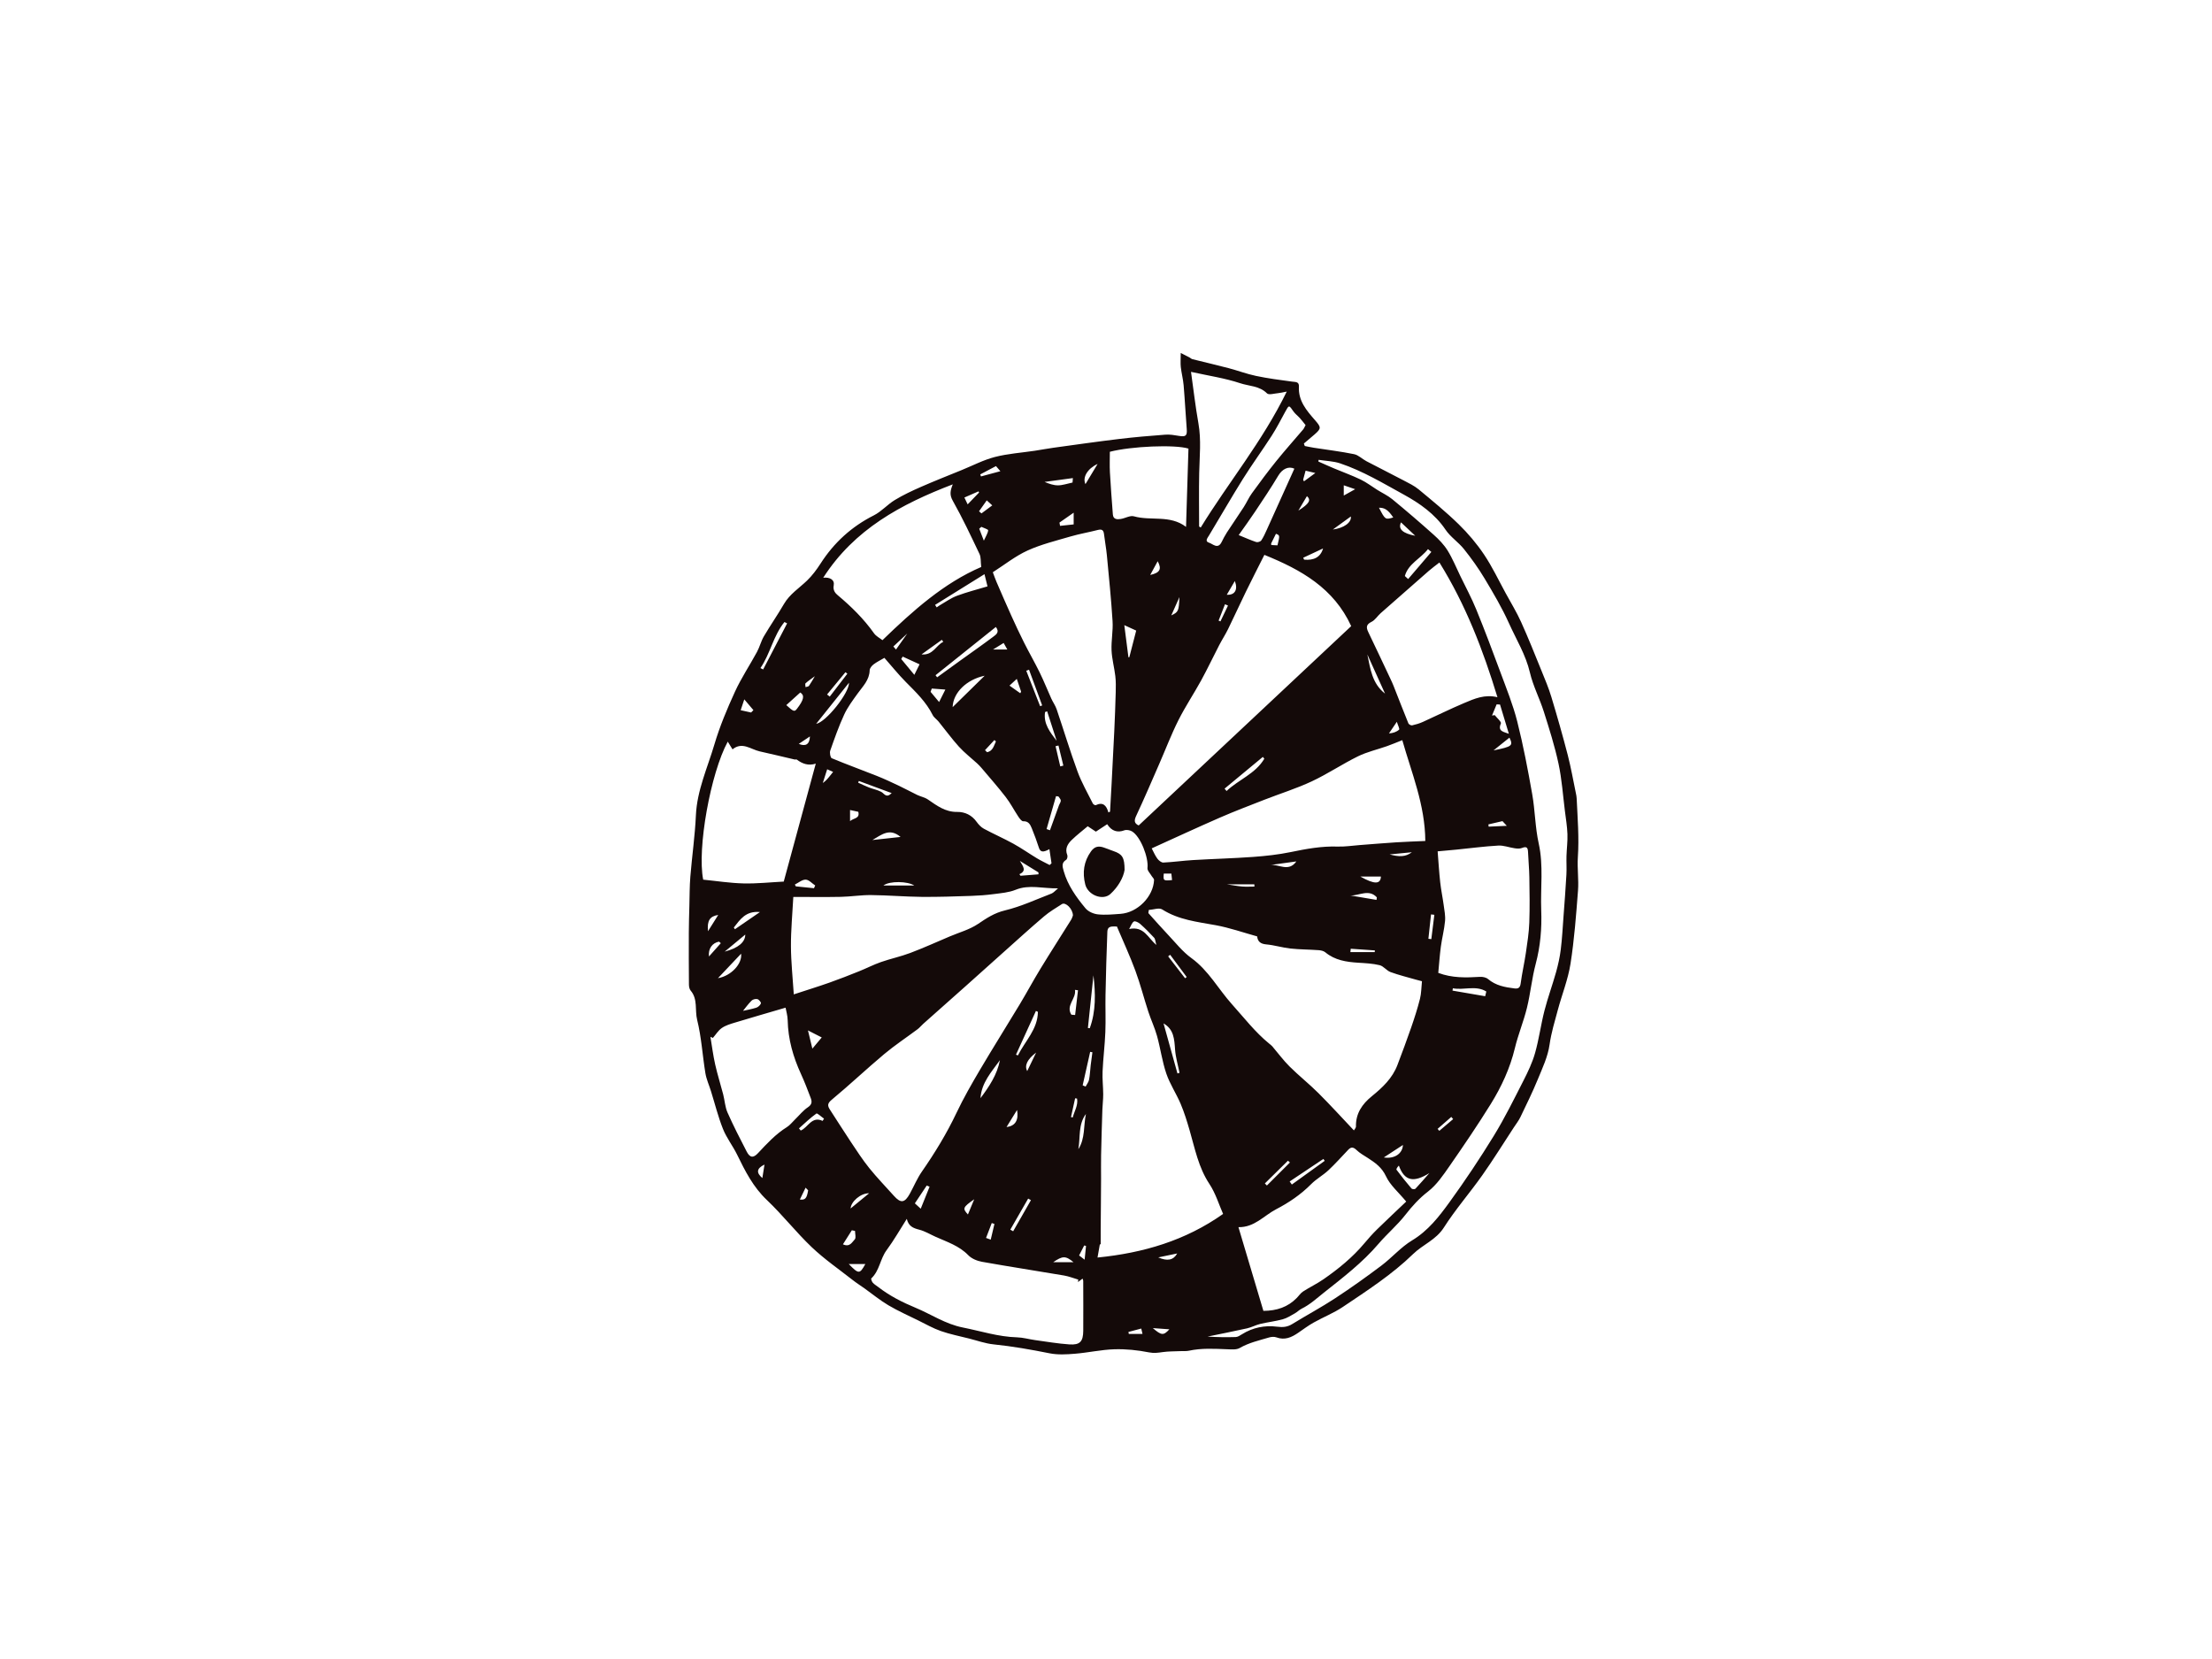 <?xml version="1.0" encoding="utf-8"?>
<!-- Generator: Adobe Illustrator 17.0.0, SVG Export Plug-In . SVG Version: 6.00 Build 0)  -->
<!DOCTYPE svg PUBLIC "-//W3C//DTD SVG 1.1//EN" "http://www.w3.org/Graphics/SVG/1.1/DTD/svg11.dtd">
<svg version="1.1" id="Layer_1" xmlns="http://www.w3.org/2000/svg" xmlns:xlink="http://www.w3.org/1999/xlink" x="0px" y="0px"
	 width="800px" height="600px" viewBox="0 0 800 600" enable-background="new 0 0 800 600" xml:space="preserve">
<g>
	<path fill-rule="evenodd" clip-rule="evenodd" fill="#140A09" d="M427.028,127.657c1.499,0.765,2.356,1.192,3.202,1.637
		c0.346,0.187,0.649,0.508,1.015,0.602c4.351,1.09,8.714,2.095,13.054,3.235c3.336,0.874,6.588,2.118,9.956,2.823
		c4.301,0.9,8.676,1.484,13.035,2.059c1.288,0.171,2.583-0.01,2.483,1.809c-0.289,5.112,2.767,8.649,5.808,12.125
		c2.249,2.572,2.353,3.006-0.169,5.189c-1.269,1.101-2.564,2.179-3.848,3.267c0.112,0.302,0.219,0.601,0.327,0.903
		c1.115,0.215,2.226,0.463,3.348,0.64c4.836,0.755,9.706,1.334,14.495,2.314c1.572,0.323,2.906,1.726,4.409,2.518
		c4.478,2.349,9.002,4.609,13.477,6.965c1.88,0.992,3.855,1.924,5.47,3.26c4.928,4.086,9.902,8.149,14.476,12.613
		c3.394,3.316,6.531,7.019,9.171,10.957c2.979,4.44,5.281,9.329,7.853,14.038c1.883,3.435,3.932,6.8,5.543,10.359
		c2.587,5.724,4.912,11.563,7.276,17.382c1.311,3.217,2.672,6.435,3.675,9.754c2.103,6.956,4.094,13.948,5.92,20.978
		c1.176,4.567,1.983,9.229,2.948,13.85c0.127,0.599,0.246,1.207,0.273,1.814c0.327,7.092,0.915,14.165,0.43,21.288
		c-0.269,4.001,0.361,8.068,0.054,12.066c-0.68,8.83-1.338,17.69-2.706,26.427c-0.892,5.677-3.09,11.14-4.594,16.729
		c-1.115,4.148-2.372,8.218-2.987,12.55c-0.607,4.328-2.591,8.51-4.282,12.623c-1.899,4.609-4.101,9.091-6.262,13.584
		c-0.638,1.322-1.572,2.502-2.383,3.744c-3.79,5.781-7.43,11.666-11.413,17.305c-4.513,6.393-9.702,12.331-13.899,18.912
		c-2.837,4.451-7.588,6.135-11.101,9.552c-7.634,7.43-16.61,13.223-25.424,19.143c-3.291,2.21-7.065,3.69-10.54,5.643
		c-1.972,1.103-3.794,2.479-5.666,3.755c-2.387,1.63-4.828,2.721-7.818,1.61c-0.777-0.288-1.818-0.211-2.637,0.031
		c-3.609,1.076-7.292,1.88-10.64,3.817c-1.184,0.684-2.964,0.507-4.459,0.453c-4.659-0.177-9.31-0.473-13.927,0.531
		c-0.976,0.207-2.018,0.1-3.033,0.142c-2.153,0.1-4.328,0.05-6.458,0.354c-1.653,0.234-3.102,0.461-4.889,0.107
		c-4.117-0.815-8.395-1.261-12.585-1.13c-4.762,0.15-9.491,1.234-14.257,1.618c-3.029,0.25-6.193,0.431-9.137-0.157
		c-6.723-1.345-13.438-2.533-20.269-3.233c-3.01-0.307-5.951-1.376-8.914-2.122c-3.39-0.861-6.85-1.537-10.14-2.691
		c-2.833-0.992-5.489-2.51-8.195-3.844c-3.625-1.784-7.33-3.437-10.801-5.489c-3.01-1.776-5.735-4.036-8.595-6.077
		c-1.465-1.042-2.991-2.003-4.405-3.117c-4.951-3.886-10.179-7.496-14.726-11.82c-5.67-5.393-10.521-11.651-16.202-17.033
		c-4.974-4.709-7.888-10.501-10.794-16.452c-1.549-3.167-3.805-6.023-5.097-9.275c-1.768-4.44-2.921-9.122-4.351-13.696
		c-0.669-2.153-1.637-4.248-2.002-6.446c-1.061-6.435-1.423-13.019-2.987-19.315c-0.869-3.502,0.311-7.473-2.345-10.574
		c-0.458-0.535-0.619-1.465-0.623-2.214c-0.058-6.254-0.065-12.504-0.043-18.755c0.015-3.183,0.111-6.362,0.196-9.54
		c0.096-3.583,0.073-7.18,0.361-10.748c0.6-7.38,1.668-14.73,2.003-22.118c0.411-9.064,4.186-17.171,6.684-25.62
		c1.93-6.531,4.601-12.885,7.442-19.093c2.275-4.962,5.35-9.556,7.957-14.372c0.984-1.803,1.464-3.882,2.494-5.646
		c2.333-3.963,4.97-7.746,7.277-11.72c2.083-3.577,5.5-5.716,8.356-8.472c1.872-1.801,3.463-3.955,4.878-6.148
		c4.866-7.563,11.205-13.362,19.273-17.427c2.756-1.387,4.908-3.921,7.58-5.543c3.01-1.826,6.235-3.336,9.468-4.755
		c4.863-2.133,9.806-4.076,14.722-6.083c3.994-1.628,7.884-3.669,12.023-4.738c4.697-1.207,9.625-1.526,14.446-2.251
		c2.241-0.34,4.474-0.775,6.719-1.082c7.88-1.084,15.752-2.214,23.652-3.163c5.593-0.675,11.213-1.153,16.833-1.57
		c1.633-0.121,3.321,0.183,4.958,0.451c2.441,0.4,2.948-0.085,2.756-2.541c-0.411-5.247-0.673-10.505-1.119-15.751
		c-0.188-2.218-0.776-4.397-1.026-6.61C426.898,131.359,427.028,129.931,427.028,127.657z M415.481,329.099
		c-0.054,0.377-0.108,0.753-0.161,1.13c2.348,2.595,4.643,5.232,7.05,7.768c2.76,2.91,5.297,6.177,8.502,8.499
		c6.22,4.49,9.744,11.217,14.699,16.729c4.367,4.863,8.345,10.048,13.442,14.211c0.38,0.315,0.799,0.603,1.122,0.98
		c2.087,2.441,3.994,5.058,6.266,7.311c3.352,3.329,7.077,6.273,10.421,9.61c4.37,4.355,8.522,8.933,12.831,13.484
		c0.173-0.242,0.331-0.431,0.442-0.634c0.127-0.235,0.304-0.488,0.3-0.734c-0.104-4.736,2.226-8.138,5.766-11.009
		c3.832-3.106,7.426-6.489,9.237-11.27c1.711-4.513,3.41-9.041,4.986-13.608c1.18-3.406,2.287-6.854,3.167-10.348
		c0.5-1.972,0.477-4.074,0.715-6.342c-0.535-0.139-1.365-0.338-2.183-0.577c-3.075-0.884-6.196-1.645-9.195-2.741
		c-1.422-0.523-2.498-2.133-3.917-2.483c-2.51-0.611-5.154-0.731-7.749-0.892c-4.297-0.269-8.434-0.88-11.916-3.771
		c-0.611-0.507-1.607-0.711-2.448-0.773c-3.394-0.242-6.812-0.231-10.186-0.596c-2.933-0.323-5.808-1.23-8.745-1.491
		c-2.133-0.188-3.083-1.126-3.263-2.89c-5.082-1.407-9.971-3.133-15.003-4.052c-6.677-1.215-13.388-1.915-19.343-5.697
		C419.198,328.2,417.119,328.999,415.481,329.099z M388.039,331.083c-0.05-2.422-2.691-4.943-3.994-4.098
		c-2.18,1.407-4.451,2.733-6.416,4.405c-4.893,4.159-9.644,8.488-14.438,12.766c-4.64,4.136-9.252,8.299-13.892,12.443
		c-5.12,4.563-10.259,9.106-15.383,13.669c-0.703,0.623-1.291,1.384-2.037,1.945c-4.028,3.014-8.249,5.793-12.101,9.018
		c-6.427,5.389-12.527,11.163-18.977,16.513c-1.637,1.361-1.541,2.199-0.607,3.633c2.533,3.871,4.978,7.799,7.546,11.643
		c2.145,3.21,4.248,6.465,6.662,9.464c2.795,3.467,5.916,6.673,8.887,10.002c2.479,2.775,3.909,2.606,5.762-0.757
		c1.464-2.664,2.637-5.524,4.359-8.003c4.705-6.769,8.968-13.753,12.512-21.226c2.533-5.339,5.493-10.498,8.499-15.591
		c4.705-7.968,9.637-15.795,14.407-23.721c2.564-4.259,4.913-8.649,7.504-12.885c3.606-5.912,7.357-11.728,11.02-17.597
		C387.717,332.128,387.893,331.436,388.039,331.083z M403.941,335.076c-1.364,0.081-3.359-0.496-3.452,1.911
		c-0.304,7.622-0.507,15.249-0.665,22.879c-0.092,4.463,0.119,8.933-0.061,13.392c-0.188,4.743-0.788,9.472-0.999,14.215
		c-0.127,2.76,0.219,5.535,0.227,8.303c0.008,1.845-0.242,3.683-0.303,5.528c-0.177,5.489-0.346,10.974-0.465,16.467
		c-0.057,2.898,0,5.804-0.007,8.71c-0.008,2.867-0.039,5.731-0.058,8.603c-0.027,3.198-0.061,6.404-0.077,9.61
		c-0.015,1.799-0.004,3.598-0.004,5.397c-0.096-0.043-0.196-0.085-0.292-0.127c-0.292,1.653-0.581,3.302-0.853,4.84
		c16.517-1.645,31.762-6.112,45.416-15.767c-1.495-3.367-2.706-7.457-4.959-10.855c-3.959-5.973-5.224-12.77-7.154-19.404
		c-0.934-3.217-1.926-6.446-3.229-9.526c-1.572-3.721-3.89-7.157-5.186-10.955c-1.507-4.413-2.114-9.118-3.367-13.627
		c-0.827-2.983-2.183-5.816-3.145-8.768c-1.61-4.928-2.887-9.975-4.682-14.83C408.666,345.751,406.271,340.592,403.941,335.076z
		 M476.888,166.302c-0.023,0.205-0.05,0.411-0.073,0.617c1.911,0.842,3.813,1.709,5.743,2.516c3.194,1.343,6.469,2.518,9.586,4.019
		c2.087,1.003,3.952,2.458,5.931,3.69c1.833,1.147,3.844,2.074,5.5,3.435c5.067,4.178,10.06,8.453,14.953,12.835
		c1.876,1.678,3.694,3.559,5.012,5.678c1.795,2.898,3.091,6.104,4.586,9.191c1.957,4.04,4.098,8.009,5.793,12.16
		c3.06,7.498,5.92,15.085,8.726,22.685c2.172,5.885,4.555,11.741,6.085,17.803c2.191,8.67,3.859,17.48,5.416,26.294
		c1.042,5.897,1.057,11.997,2.349,17.82c1.783,8.057,0.603,16.106,0.907,24.148c0.254,6.531-0.288,13.004-1.991,19.408
		c-1.391,5.216-1.887,10.667-3.175,15.917c-1.207,4.92-3.186,9.656-4.366,14.58c-1.749,7.254-4.832,13.911-8.703,20.161
		c-4.743,7.657-9.825,15.114-14.96,22.518c-2.276,3.267-4.624,6.742-7.707,9.126c-3.225,2.491-5.766,5.304-8.23,8.468
		c-2.933,3.755-6.658,6.888-9.76,10.528c-5.8,6.788-12.808,12.132-19.75,17.636c-2.595,2.06-4.974,4.282-7.976,5.758
		c-0.884,0.431-1.595,1.203-2.46,1.687c-1.422,0.796-2.833,1.73-4.374,2.149c-2.675,0.738-5.466,1.045-8.165,1.687
		c-1.618,0.385-3.129,1.23-4.747,1.595c-4.755,1.069-9.54,1.999-14.311,2.983c3.398,0.215,6.789,0.277,10.171,0.169
		c0.773-0.027,1.576-0.561,2.276-1.003c3.898-2.453,8.276-3.302,12.665-2.745c2.176,0.281,3.759,0.127,5.547-0.973
		c5.135-3.156,10.467-6.012,15.503-9.314c5.704-3.736,11.266-7.703,16.713-11.805c3.828-2.883,7.046-6.681,11.109-9.122
		c5.808-3.494,9.748-8.614,13.531-13.827c5.647-7.788,11.002-15.821,16.033-24.02c3.928-6.408,7.265-13.185,10.686-19.888
		c1.653-3.241,3.248-6.585,4.228-10.06c1.419-5.012,2.087-10.225,3.383-15.272c1.203-4.693,2.891-9.26,4.198-13.927
		c0.753-2.691,1.369-5.443,1.707-8.214c0.492-3.99,0.7-8.022,0.996-12.035c0.373-5.005,0.761-10.002,1.042-15.014
		c0.127-2.237-0.039-4.49,0.027-6.73c0.077-2.649,0.442-5.293,0.346-7.93c-0.1-2.814-0.569-5.616-0.922-8.418
		c-0.719-5.701-1.103-11.478-2.307-17.075c-1.365-6.346-3.336-12.574-5.301-18.77c-1.514-4.784-3.905-9.329-5.043-14.184
		c-1.507-6.442-4.939-11.962-7.58-17.839c-2.514-5.583-5.654-10.903-8.81-16.171c-2.214-3.703-4.759-7.25-7.453-10.628
		c-2.011-2.522-4.905-4.39-6.681-7.036c-3.821-5.704-9.456-9.587-15.003-12.637c-7.473-4.103-14.922-8.602-23.102-11.341
		C482.215,166.757,479.494,166.707,476.888,166.302z M400.867,293.82c0.2-0.089,0.396-0.177,0.596-0.269
		c0.188-3.356,0.384-6.715,0.561-10.075c0.335-6.354,0.677-12.708,0.969-19.062c0.215-4.682,0.396-9.368,0.523-14.051
		c0.058-1.947,0.081-3.919-0.146-5.849c-0.361-3.11-1.226-6.179-1.361-9.287c-0.154-3.513,0.585-7.072,0.365-10.574
		c-0.496-7.974-1.311-15.929-2.064-23.882c-0.239-2.548-0.738-5.07-1.03-7.613c-0.177-1.523-0.853-1.847-2.283-1.478
		c-3.271,0.842-6.619,1.405-9.856,2.352c-5.224,1.534-10.586,2.835-15.507,5.07c-4.416,2.011-8.322,5.143-12.569,7.857
		c0.488,1.289,0.865,2.414,1.334,3.498c1.757,4.061,3.509,8.126,5.332,12.154c1.484,3.279,3.002,6.546,4.617,9.758
		c1.826,3.638,3.867,7.172,5.658,10.824c1.515,3.09,2.783,6.298,4.201,9.435c0.599,1.326,1.484,2.543,1.949,3.905
		c2.545,7.498,4.828,15.087,7.553,22.514c1.469,3.998,3.633,7.734,5.535,11.562c0.157,0.311,0.834,0.696,1.053,0.588
		C398.914,289.945,400.163,291.306,400.867,293.82z M457.28,200.676c-2.129,4.232-4.459,8.776-6.7,13.363
		c-2.183,4.471-4.232,9.004-6.423,13.471c-0.98,1.995-2.202,3.865-3.225,5.839c-2.191,4.23-4.224,8.547-6.512,12.723
		c-2.66,4.849-5.758,9.47-8.234,14.409c-2.587,5.154-4.643,10.57-6.958,15.864c-2.733,6.246-5.412,12.52-8.303,18.697
		c-0.803,1.715-0.761,2.721,0.895,3.491c25.77-24.174,51.524-48.33,76.859-72.089C482.4,212.738,470.649,206.088,457.28,200.676z
		 M507.158,267.689c-2.172,0.857-3.848,1.572-5.566,2.179c-3.494,1.23-7.18,2.053-10.478,3.675
		c-5.678,2.791-10.974,6.369-16.694,9.048c-5.528,2.587-11.405,4.413-17.105,6.635c-5.397,2.11-10.824,4.171-16.137,6.485
		c-8.26,3.602-16.441,7.399-24.647,11.113c0.596,1.119,1.169,2.506,2.022,3.686c0.492,0.684,1.468,1.48,2.191,1.445
		c3.583-0.165,7.146-0.688,10.724-0.899c7.261-0.431,14.534-0.615,21.787-1.142c4.532-0.331,9.095-0.827,13.542-1.745
		c5.608-1.165,11.174-2.187,16.944-1.995c2.648,0.092,5.316-0.339,7.976-0.538c4.397-0.33,8.787-0.711,13.189-0.992
		c3.59-0.227,7.188-0.339,10.575-0.492C515.4,291.098,510.556,279.632,507.158,267.689z M319.856,237.924
		c-1.453,0.855-2.779,1.487-3.917,2.362c-0.653,0.501-1.395,1.395-1.411,2.129c-0.092,3.55-2.475,5.793-4.336,8.386
		c-1.765,2.458-3.625,4.926-4.882,7.644c-1.953,4.215-3.498,8.626-5.036,13.015c-0.277,0.799,0.039,2.549,0.535,2.76
		c5.37,2.245,10.855,4.224,16.263,6.373c2.721,1.084,5.382,2.333,8.03,3.583c2.233,1.053,4.394,2.256,6.619,3.325
		c1.261,0.603,2.729,0.865,3.859,1.637c3.24,2.207,6.273,4.571,10.582,4.505c2.795-0.046,5.316,1.142,7.069,3.613
		c0.685,0.957,1.58,1.918,2.603,2.468c3.513,1.895,7.188,3.498,10.686,5.424c2.914,1.607,5.647,3.54,8.503,5.262
		c1.487,0.892,3.064,1.63,4.601,2.437c0.227-0.208,0.45-0.415,0.673-0.627c-0.238-1.603-0.477-3.21-0.765-5.116
		c-2.36,1.33-3.294,1.007-3.786-0.485c-0.777-2.36-1.607-4.712-2.564-7.004c-0.55-1.326-1.149-2.687-3.129-2.598
		c-0.565,0.027-1.303-0.995-1.757-1.676c-1.557-2.341-2.849-4.874-4.563-7.088c-2.802-3.629-5.85-7.069-8.806-10.574
		c-0.492-0.577-1.03-1.119-1.584-1.634c-2.187-1.999-4.559-3.825-6.543-6.012c-2.594-2.867-4.874-6.027-7.322-9.035
		c-0.681-0.836-1.699-1.472-2.16-2.401c-2.357-4.734-6.089-8.291-9.737-11.973C324.849,243.861,322.401,240.81,319.856,237.924z
		 M327.955,440.815c-2.426,3.802-4.655,7.746-7.33,11.366c-2.326,3.156-2.522,7.396-5.505,10.167
		c-0.177,0.161,0.185,1.161,0.535,1.557c0.549,0.615,1.307,1.045,1.972,1.561c4.105,3.179,8.634,5.489,13.458,7.488
		c5.7,2.368,10.813,5.904,17.117,7.15c6.527,1.299,12.889,3.375,19.639,3.559c2.16,0.061,4.301,0.692,6.458,0.992
		c4.148,0.569,8.291,1.284,12.458,1.568c3.825,0.262,4.989-1.038,5.016-4.932c0.046-6.024,0.008-12.051-0.008-18.07
		c0-0.227-0.135-0.457-0.242-0.792c-0.623,0.469-1.145,0.861-1.665,1.245c0.039-0.292,0.085-0.588,0.123-0.888
		c-1.715-0.504-3.398-1.18-5.151-1.48c-9.883-1.684-19.8-3.195-29.671-4.959c-1.768-0.311-3.763-1.141-4.974-2.391
		c-3.31-3.413-7.634-4.782-11.747-6.623c-2.006-0.9-3.936-2.087-6.035-2.618C330.216,444.163,328.59,443.471,327.955,440.815z
		 M456.926,474.095c4.889-0.027,8.845-1.403,12.027-4.636c0.784-0.788,1.415-1.791,2.326-2.376c2.41-1.56,5.036-2.794,7.388-4.432
		c5.397-3.744,10.482-7.876,14.738-12.95c1.464-1.749,2.986-3.463,4.612-5.062c3.525-3.448,7.131-6.819,10.56-10.079
		c-2.818-3.398-5.812-5.912-7.304-9.121c-1.507-3.237-3.894-4.905-6.562-6.631c-1.388-0.899-2.887-1.715-4.059-2.845
		c-1.111-1.072-1.949-1.276-3.017-0.165c-2.398,2.503-4.693,5.109-7.219,7.469c-1.941,1.814-4.371,3.121-6.227,5.001
		c-3.728,3.767-8.103,6.715-12.677,9.087c-4.405,2.287-7.842,6.6-13.611,6.462C450.991,454.184,453.978,464.205,456.926,474.095z
		 M286.914,324.387c-0.323,6.166-0.888,12.001-0.861,17.836c0.031,5.766,0.661,11.535,1.034,17.405
		c4.517-1.484,8.768-2.798,12.962-4.274c3.586-1.261,7.127-2.667,10.659-4.082c2.652-1.061,5.205-2.391,7.892-3.329
		c3.49-1.223,7.146-1.983,10.598-3.291c4.847-1.83,9.571-3.974,14.341-5.996c3.425-1.453,7.154-2.46,10.179-4.505
		c3.098-2.099,5.924-3.979,9.756-4.897c5.766-1.384,11.251-3.952,16.825-6.092c0.711-0.273,1.257-0.98,2.36-1.883
		c-5.55,0.111-10.405-1.48-15.349,0.527c-2.449,0.999-5.251,1.203-7.918,1.557c-2.691,0.357-5.408,0.561-8.122,0.649
		c-5.974,0.188-11.951,0.415-17.924,0.354c-6.116-0.062-12.22-0.592-18.335-0.654c-3.629-0.031-7.261,0.569-10.901,0.646
		C298.518,324.471,292.922,324.387,286.914,324.387z M344.584,175.172c-18.685,7.158-35.587,16.217-46.854,33.773
		c2.379-0.283,4.186,0.747,3.798,2.75c-0.365,1.853,0.661,2.914,1.441,3.565c4.916,4.115,9.429,8.552,13.146,13.8
		c0.734,1.034,2.03,1.674,3.033,2.469c11.043-10.682,22.229-20.674,35.721-26.469c-0.234-2.012-0.054-3.517-0.603-4.67
		c-3.09-6.496-6.154-13.025-9.683-19.287C343.385,178.975,343.65,177.509,344.584,175.172z M541.573,252.16
		c-5.213-17.138-11.501-33.463-20.988-48.723c-1.334,1.049-2.625,1.974-3.817,3.012c-5.831,5.091-11.647,10.198-17.443,15.324
		c-1.138,1.009-1.999,2.493-3.294,3.121c-1.972,0.963-1.976,2.033-1.165,3.723c2.717,5.641,5.374,11.314,8.045,16.978
		c0.377,0.798,0.749,1.603,1.073,2.424c1.791,4.534,3.536,9.085,5.381,13.596c0.154,0.378,0.953,0.805,1.349,0.721
		c1.326-0.292,2.656-0.692,3.898-1.251c4.982-2.247,9.879-4.692,14.91-6.815C533.216,252.707,536.975,251.025,541.573,252.16z
		 M295.04,276.176c-2.664,0.865-4.863,0.057-6.873-1.465c-0.169-0.131-0.531,0.031-0.784-0.027c-4.213-0.98-8.41-2.003-12.631-2.937
		c-3.248-0.727-6.308-3.602-9.829-0.734c-0.657-1.068-1.195-1.945-1.718-2.79c-6.2,11.343-11.144,38.67-8.884,49.917
		c4.793,0.473,9.672,1.241,14.565,1.361c4.901,0.115,9.818-0.427,14.565-0.665C287.267,304.79,291.069,290.787,295.04,276.176z
		 M520.17,351.851c5.004,1.895,10.04,1.745,15.11,1.441c0.957-0.058,2.187,0.2,2.887,0.792c2.802,2.368,6.139,2.975,9.579,3.394
		c1.403,0.165,2.026-0.281,2.229-1.833c0.492-3.709,1.338-7.365,1.883-11.067c0.531-3.602,1.096-7.23,1.23-10.863
		c0.204-5.458,0.108-10.928,0.023-16.394c-0.046-3.098-0.357-6.196-0.484-9.298c-0.069-1.626-0.665-1.957-2.18-1.345
		c-0.765,0.311-1.756,0.235-2.618,0.111c-1.999-0.281-4.002-1.088-5.962-0.976c-5.074,0.284-10.129,0.965-15.191,1.468
		c-2.183,0.223-4.371,0.403-6.731,0.619c0.311,3.89,0.527,7.55,0.927,11.194c0.299,2.741,0.88,5.447,1.249,8.184
		c0.261,1.93,0.676,3.913,0.5,5.827c-0.288,3.113-1.099,6.173-1.518,9.275C520.685,345.497,520.477,348.649,520.17,351.851z
		 M257.831,375.38c-0.3-0.131-0.599-0.261-0.899-0.392c0.557,3.333,0.98,6.704,1.722,9.998c0.815,3.633,1.957,7.192,2.891,10.805
		c0.565,2.183,0.673,4.551,1.572,6.581c2.118,4.79,4.52,9.456,6.927,14.107c1.184,2.299,2.41,2.391,4.117,0.553
		c3.206-3.432,6.381-6.88,10.428-9.398c1.099-0.684,1.933-1.791,2.883-2.71c1.565-1.514,2.952-3.294,4.736-4.482
		c1.519-1.007,1.48-2.076,0.992-3.352c-1.103-2.906-2.214-5.82-3.509-8.645c-2.845-6.192-4.682-12.6-4.817-19.469
		c-0.031-1.653-0.538-3.29-0.761-4.536c-6.435,1.887-12.42,3.606-18.37,5.412c-1.626,0.492-3.337,1.003-4.701,1.949
		C259.761,372.689,258.884,374.165,257.831,375.38z M430.745,134.488c0.869,6.16,1.584,12.435,2.683,18.645
		c1.061,6.006,0.403,11.974,0.277,17.97c-0.135,6.435-0.031,12.877-0.031,19.316c0.2,0.117,0.396,0.236,0.592,0.355
		c9.987-16.281,22.283-31.066,31.101-49.15c-1.491,0.279-2.279,0.496-3.079,0.563c-1.384,0.113-3.398,0.75-4.059,0.083
		c-2.733-2.75-6.48-2.596-9.686-3.667C442.996,136.754,437.119,135.899,430.745,134.488z M428.946,190.553
		c0.307-9.873,0.592-19.135,0.876-28.312c-4.928-1.532-20.757-0.85-28.429,1.153c0,2.445-0.111,4.939,0.023,7.421
		c0.281,5.08,0.677,10.152,1.061,15.226c0.138,1.843,1.549,1.853,2.837,1.658c1.618-0.244,3.386-1.355,4.766-0.967
		C416.254,188.475,423.15,186.121,428.946,190.553z M393.386,298.825c-1.861,1.576-3.925,3.16-5.785,4.958
		c-1.503,1.453-2.525,3.183-1.599,5.481c0.185,0.457-0.038,1.461-0.4,1.688c-1.761,1.095-1.369,2.433-0.911,4.055
		c1.469,5.193,4.544,9.456,7.892,13.492c0.98,1.188,2.902,2.03,4.482,2.195c2.694,0.288,5.466,0.004,8.195-0.189
		c6.154-0.431,11.882-6.235,12.12-12.277c0.015-0.431-0.553-0.881-0.819-1.338c-0.565-0.984-1.676-2.049-1.561-2.96
		c0.457-3.763-2.502-11.416-5.608-13.254c-0.761-0.454-2.01-0.665-2.798-0.369c-2.372,0.892-4.54,0.339-6.166-2.222
		c-1.295,0.849-2.579,1.695-4.094,2.691C395.589,300.285,394.578,299.616,393.386,298.825z M472.179,153.736
		c-0.688-0.849-1.338-1.714-2.057-2.514c-0.742-0.83-1.68-1.507-2.31-2.406c-1.687-2.408-1.607-2.425-3.021,0.159
		c-1.583,2.91-3.102,5.873-4.893,8.657c-3.379,5.247-7.065,10.296-10.379,15.587c-4.197,6.714-8.13,13.592-12.223,20.373
		c-0.6,0.986-1.649,2.183-0.043,2.675c1.349,0.411,3.179,2.521,4.547-0.2c0.588-1.18,1.188-2.368,1.907-3.473
		c2.006-3.085,4.109-6.108,6.108-9.198c1.049-1.626,1.822-3.444,2.952-5.003c2.856-3.936,5.751-7.849,8.806-11.634
		c3.145-3.898,6.496-7.632,9.737-11.459C471.629,154.924,471.806,154.424,472.179,153.736z M447.989,193.524
		c2.464,1.001,4.363,1.865,6.338,2.514c0.511,0.169,1.534-0.148,1.826-0.577c0.807-1.195,1.403-2.543,2.003-3.865
		c3.333-7.357,6.646-14.722,9.967-22.091c-2.099-0.992-4.348,0.052-5.835,2.554c-2.61,4.382-5.466,8.62-8.292,12.873
		C452.125,187.753,450.122,190.488,447.989,193.524z M338.18,218.767c0.196,0.302,0.388,0.603,0.588,0.905
		c0.392-0.269,0.769-0.571,1.18-0.805c2.033-1.163,3.979-2.587,6.147-3.394c3.598-1.343,7.334-2.283,11.047-3.402
		c-0.407-1.641-0.646-2.608-1.091-4.416C349.869,211.499,344.023,215.133,338.18,218.767z M360.163,226.751
		c-7.315,5.851-14.565,11.651-21.81,17.451c0.192,0.252,0.384,0.503,0.573,0.757c2.771-2.007,5.539-4.021,8.318-6.022
		c3.998-2.875,8.038-5.693,11.974-8.651C360.194,229.552,361.67,228.643,360.163,226.751z M356.123,244.383
		c-6.469,1.353-11.409,6.064-11.586,11.363C348.201,252.154,351.861,248.561,356.123,244.383z M516.945,424.267
		c-5.727,3.567-8.998,2.875-11.028-2.714c-0.461,0.442-1.03,1.253-0.846,1.503c1.726,2.329,3.556,4.59,5.435,6.8
		c0.223,0.254,1.176,0.3,1.399,0.069C513.635,428.091,515.281,426.165,516.945,424.267z M420.809,370.129
		c1.687,6.062,3.36,12.078,5.032,18.093c0.254-0.073,0.5-0.142,0.75-0.219c-0.558-2.794-1.403-5.574-1.611-8.403
		C424.71,375.879,424.576,372.274,420.809,370.129z M361.643,383.425c-3.049,4.232-6.692,8.172-7.031,13.742
		C357.753,392.981,360.632,388.664,361.643,383.425z M295.178,261.775c3.513-0.559,11.947-11.107,11.878-14.859
		C303.077,251.887,299.214,256.722,295.178,261.775z M442.884,285.221c0.242,0.289,0.484,0.577,0.723,0.861
		c4.348-4.14,10.421-6.204,13.653-11.682c-0.177-0.219-0.353-0.435-0.534-0.653C452.113,277.572,447.501,281.4,442.884,285.221z
		 M367.444,381.434c0.235,0.092,0.465,0.181,0.699,0.273c2.568-5.182,7.165-9.44,7.227-15.76c-0.238-0.107-0.473-0.219-0.707-0.331
		C372.256,370.89,369.85,376.164,367.444,381.434z M408.112,237.714c0.108-0.004,0.215-0.013,0.323-0.023
		c0.831-3.217,1.661-6.431,2.487-9.633c-1.341-0.611-2.671-1.217-4.301-1.963C407.136,230.123,407.624,233.92,408.112,237.714z
		 M539.605,258.781c0.33-0.048,0.661-0.096,0.992-0.142c0.792,1.026,2.472,2.441,2.222,3.012c-1.273,2.902,1.057,3.01,2.879,3.729
		c-1.061-3.525-2.129-7.048-3.194-10.573c-0.411-0.023-0.823-0.046-1.23-0.069C540.716,256.084,540.158,257.433,539.605,258.781z
		 M393.452,371.794c0.227,0.023,0.453,0.046,0.677,0.069c2.268-6.185,2.076-12.623,1.33-19.116
		C394.789,359.097,394.12,365.443,393.452,371.794z M284.673,225.452c-0.323-0.161-0.642-0.327-0.961-0.492
		c-4.051,4.963-5.108,11.453-8.691,16.656c0.331,0.165,0.657,0.335,0.984,0.503C278.896,236.565,281.782,231.011,284.673,225.452z
		 M516.449,198.593c-2.641,3.427-7.154,5.303-8.364,9.736c0.4,0.363,0.792,0.729,1.188,1.09c2.798-3.273,5.604-6.542,8.395-9.804
		C517.318,199.323,516.849,198.929,516.449,198.593z M284.377,255.01c2.579,2.355,2.952,2.487,3.798,1.403
		c2.652-3.411,2.852-4.945,1.249-5.964C287.729,251.977,286.122,253.432,284.377,255.01z M259.657,353.773
		c4.843-0.845,8.841-5.27,8.372-8.852C265.065,348.057,262.359,350.917,259.657,353.773z M378.506,299.843
		c0.407,0.142,0.815,0.284,1.227,0.427c1.091-3.025,2.179-6.054,3.279-9.08c0.207-0.565,0.665-1.122,0.638-1.668
		c-0.023-0.5-0.546-0.977-0.846-1.469c-0.292-0.038-0.584-0.081-0.876-0.115C380.782,291.906,379.644,295.873,378.506,299.843z
		 M537.137,360.3c0.139-0.569,0.269-1.142,0.404-1.71c-3.763-2.337-8.115-0.396-12.093-1.165c-0.046,0.281-0.089,0.565-0.135,0.842
		C529.253,358.947,533.197,359.627,537.137,360.3z M494.523,236.699c1.077,5.154,1.699,10.505,6.393,14.153
		C498.782,246.136,496.657,241.42,494.523,236.699z M390,415.618c2.537-3.92,1.818-8.495,2.744-12.739
		C389.892,406.696,390.761,411.347,390,415.618z M332.572,240.261c-2.122-0.971-4.105-1.882-6.096-2.793
		c-0.177,0.29-0.357,0.58-0.538,0.871c1.557,1.878,3.114,3.758,4.743,5.722C331.346,242.719,331.926,241.556,332.572,240.261z
		 M391.56,392.531c0.358,0.146,0.715,0.296,1.069,0.442c0.427-0.823,1.073-1.603,1.238-2.479c0.338-1.707,0.392-3.467,0.592-5.204
		c0.188-1.576,0.419-3.148,0.626-4.721c-0.269-0.054-0.538-0.1-0.811-0.15C393.371,384.459,392.468,388.495,391.56,392.531z
		 M265.396,335.453c0.135,0.208,0.269,0.411,0.403,0.619c2.818-1.937,5.639-3.875,9.052-6.22
		C269.636,329.365,267.648,332.62,265.396,335.453z M268.721,365.586c1.088-0.246,2.983-0.569,4.793-1.138
		c0.688-0.215,1.438-0.907,1.684-1.564c0.127-0.339-0.699-1.384-1.253-1.534c-0.627-0.173-1.661,0.069-2.118,0.531
		C270.562,363.149,269.505,364.625,268.721,365.586z M479.105,419.831c-0.165-0.223-0.334-0.454-0.496-0.681
		c-4.063,2.718-8.126,5.432-12.185,8.145c0.261,0.365,0.523,0.738,0.788,1.107C471.179,425.547,475.142,422.691,479.105,419.831z
		 M408.362,335.988c5.439-1.107,6.727,3.186,9.856,5.762c-0.381-1.288-0.388-2.141-0.819-2.61c-1.591-1.745-3.271-3.421-5.035-4.989
		c-0.596-0.531-1.814-1.145-2.264-0.884C409.381,333.685,409.066,334.8,408.362,335.988z M368.685,316.153
		c0.131,0.192,0.261,0.385,0.392,0.577c2.168-0.169,4.336-0.346,6.508-0.519c0-0.235-0.008-0.465-0.015-0.7
		c-2.006-1.241-4.017-2.479-6.723-4.151C370.042,313.355,371.372,314.977,368.685,316.153z M388.02,172.906
		c-3.467,0.473-6.854,0.931-10.236,1.388c1.622,0.667,3.252,1.249,4.878,1.238c1.634-0.007,3.267-0.605,5.239-1.017
		C387.939,174.053,388.001,173.219,388.02,172.906z M372.848,434.061c-0.331-0.192-0.665-0.385-0.999-0.577
		c-2.153,3.744-4.301,7.488-6.454,11.232c0.342,0.192,0.684,0.392,1.026,0.585C368.562,441.553,370.707,437.805,372.848,434.061z
		 M336.193,429.195c-0.342-0.146-0.684-0.289-1.026-0.431c-1.395,2.095-2.795,4.194-4.294,6.442
		c0.492,0.446,1.038,0.945,2.122,1.941C334.171,434.222,335.186,431.708,336.193,429.195z M383.169,189
		c0.073,0.394,0.142,0.788,0.219,1.186c1.71-0.187,3.429-0.369,4.92-0.529c0-1.645,0-2.881,0-4.24
		C386.425,186.73,384.795,187.862,383.169,189z M387.467,366.977c0.453,0.039,0.911,0.073,1.365,0.115
		c0.346-2.983,0.692-5.966,1.038-8.945c-0.365-0.05-0.73-0.096-1.099-0.15C389.339,361.142,385.349,363.602,387.467,366.977z
		 M378.714,257.253c-0.254,0.089-0.5,0.177-0.753,0.267c-0.657,4.259,1.837,7.317,4.198,10.415
		C381.009,264.371,379.86,260.812,378.714,257.253z M294.386,321.234c0.146-0.331,0.296-0.661,0.442-0.991
		c-1.145-0.753-2.279-2.083-3.44-2.107c-1.291-0.031-2.606,1.13-3.917,1.772c0.119,0.219,0.235,0.438,0.35,0.657
		C290.008,320.788,292.199,321.012,294.386,321.234z M336.992,249.023c-0.142,0.398-0.289,0.796-0.435,1.192
		c0.992,1.188,1.987,2.375,3.083,3.684c0.753-1.497,1.334-2.652,2.264-4.507C340.013,249.249,338.503,249.136,336.992,249.023z
		 M500.474,418.608c3.852,0.623,6.792-1.415,6.915-4.513C504.863,415.741,502.669,417.178,500.474,418.608z M293.802,379.251
		c1.349-1.611,2.441-2.906,3.394-4.044c-1.753-0.892-3.217-1.641-4.986-2.544C292.757,374.922,293.225,376.875,293.802,379.251z
		 M325.703,302.692c-3.936-3.337-6.777-0.877-10.186,1.115C319.13,303.406,322.243,303.068,325.703,302.692z M488.373,323.86
		c3.156,0.535,6.308,1.065,9.46,1.599c0.042-0.304,0.081-0.611,0.123-0.919C495.054,321.384,491.494,324.01,488.373,323.86z
		 M309.235,445.185c-0.388-0.081-0.773-0.162-1.157-0.239c-1.046,1.649-2.087,3.298-3.217,5.074c2.506,1.161,3.317-0.811,4.278-1.78
		C309.662,447.714,309.235,446.235,309.235,445.185z M376.177,255.404c0.246-0.092,0.492-0.185,0.738-0.279
		c-1.584-4.303-3.171-8.608-4.751-12.917c-0.335,0.129-0.669,0.253-0.999,0.377C372.833,246.859,374.509,251.131,376.177,255.404z
		 M545.912,266.774c-1.933,1.549-3.848,3.079-5.758,4.616C546.95,270.014,547.312,269.676,545.912,266.774z M297.512,405.389
		c0.165-0.273,0.334-0.542,0.503-0.819c-0.949-0.653-2.445-2.072-2.76-1.845c-2.237,1.603-4.232,3.544-6.3,5.374
		c0.215,0.261,0.434,0.519,0.649,0.777C292.257,407.753,293.564,403.548,297.512,405.389z M466.524,420.426
		c-0.239-0.211-0.481-0.427-0.719-0.642c-2.787,2.745-5.57,5.485-8.353,8.226c0.25,0.246,0.496,0.496,0.742,0.742
		C460.97,425.977,463.749,423.198,466.524,420.426z M310.615,282.446c-0.085,0.208-0.165,0.415-0.25,0.619
		c1.303,0.588,2.591,1.222,3.921,1.741c1.449,0.561,3.017,0.85,4.382,1.557c1.157,0.595,1.807,2.475,3.821,0.473
		C318.53,285.371,314.574,283.91,310.615,282.446z M478.502,198.36c-2.814,1.313-4.997,2.333-7.18,3.354
		c0.108,0.233,0.223,0.461,0.331,0.694C475.173,202.719,477.587,201.549,478.502,198.36z M491.971,317.006
		c5.158,2.921,7.33,2.825,7.457,0C497.16,317.006,494.892,317.006,491.971,317.006z M459.306,312.859
		c3.075-0.496,6.696,2.714,9.533-1.311C465.663,311.982,462.484,312.421,459.306,312.859z M360.21,168.566
		c-1.934,1.021-3.817,2.014-5.697,3.01c0.092,0.242,0.185,0.487,0.277,0.731c2.376-0.642,4.759-1.282,7.011-1.887
		C361.07,169.575,360.644,169.073,360.21,168.566z M299.122,251.166c0.327,0.255,0.646,0.513,0.969,0.771
		c2.122-2.762,4.244-5.522,6.365-8.284c-0.227-0.181-0.457-0.361-0.684-0.542C303.558,245.794,301.34,248.481,299.122,251.166z
		 M396.965,167.786c-3.659,1.695-5.543,4.843-4.394,7.303C394.001,172.712,395.312,170.534,396.965,167.786z M271.646,257.687
		c0.277-0.287,0.553-0.573,0.838-0.861c-1.088-1.28-2.176-2.562-3.302-3.892c-0.453,1.359-0.861,2.583-1.307,3.923
		C269.155,257.141,270.4,257.416,271.646,257.687z M498.725,183.63c2.272,4.367,2.272,4.367,5.162,3.517
		C502.057,184.439,500.801,183.584,498.725,183.63z M262.094,344.167c4.897-1.291,7.427-3.398,7.446-6.17
		C267.122,340,264.88,341.861,262.094,344.167z M380.909,456.49c2.475,0,4.663,0,7.342,0
		C385.375,454.118,384.334,454.157,380.909,456.49z M488.515,343.122c-0.043,0.407-0.089,0.815-0.135,1.218c2.937,0,5.874,0,8.81,0
		c0.015-0.204,0.035-0.403,0.05-0.611C494.331,343.529,491.425,343.325,488.515,343.122z M306.963,457.147
		c3.609,3.706,3.952,3.706,6.004,0C310.923,457.147,309.22,457.147,306.963,457.147z M516.599,339.528
		c0.35,0.042,0.703,0.081,1.057,0.123c0.365-2.933,0.73-5.87,1.095-8.799c-0.4-0.05-0.803-0.096-1.203-0.142
		C517.233,333.65,516.918,336.587,516.599,339.528z M364.03,407.599c3.167-0.346,4.44-2.475,3.805-6.166
		C366.452,403.675,365.36,405.447,364.03,407.599z M319.487,320.258c4.009,0,7.584,0,11.17,0
		C328.378,318.713,321.774,318.509,319.487,320.258z M314.325,431.566c-3.067-0.069-6.55,3.01-6.692,5.493
		C309.754,435.318,311.788,433.646,314.325,431.566z M506.693,188.92c-1.149,2.391,0.592,3.982,5.151,4.851
		C509.956,191.989,508.369,190.492,506.693,188.92z M349.962,182.408c1.491-1.541,2.81-2.908,4.128-4.272
		c-0.065-0.142-0.131-0.287-0.2-0.429c-1.653,0.724-3.306,1.449-5.105,2.233C349.258,180.932,349.573,181.593,349.962,182.408z
		 M324.046,234.916c1.476-2.095,3.006-4.265,4.082-5.792c-1.43,1.334-3.398,3.163-5.028,4.684
		C323.208,233.93,323.531,234.312,324.046,234.916z M341.151,232.133c-0.173-0.244-0.346-0.488-0.519-0.73
		c-2.337,1.674-4.671,3.35-7.346,5.272C337.477,237.078,338.515,233.361,341.151,232.133z M260.691,341.119
		c-0.211-0.189-0.423-0.381-0.634-0.565c-2.426,0.45-3.99,2.533-3.652,5.37C257.965,344.175,259.33,342.645,260.691,341.119z
		 M352.341,433.73c-4.125,2.902-4.301,3.31-2.276,5.501C350.903,437.201,351.622,435.468,352.341,433.73z M482.046,191.51
		c4.013-0.527,6.815-2.562,6.504-4.724C486.451,188.312,484.487,189.738,482.046,191.51z M354.082,184.91
		c0.292,0.258,0.588,0.513,0.876,0.771c1.241-0.922,2.479-1.847,3.905-2.904c-0.707-0.644-1.253-1.14-1.991-1.812
		C355.858,182.4,354.974,183.653,354.082,184.91z M443.688,215.093c2.929,0.223,4.109-1.872,2.91-4.955
		C445.582,211.87,444.741,213.298,443.688,215.093z M462.016,197.232c0.876-3.627,0.876-3.627-0.55-4.184
		c-0.577,1.149-1.165,2.303-1.722,3.471c-0.065,0.131,0.023,0.334,0.05,0.598C460.474,197.151,461.17,197.19,462.016,197.232z
		 M383.457,277.179c0.373-0.096,0.746-0.192,1.119-0.292c-0.588-2.418-1.18-4.84-1.768-7.261c-0.35,0.081-0.703,0.165-1.049,0.25
		C382.324,272.309,382.892,274.742,383.457,277.179z M259.757,330.902c-3.071,0.465-4.071,2.103-3.698,5.885
		C257.319,334.78,258.492,332.916,259.757,330.902z M428.604,353.804c0.196-0.15,0.388-0.296,0.58-0.45
		c-1.991-2.675-3.982-5.358-5.973-8.038c-0.242,0.188-0.488,0.373-0.731,0.561C424.522,348.519,426.563,351.163,428.604,353.804z
		 M358.311,448.33c0.492-2.091,0.915-3.879,1.338-5.666c-0.323-0.115-0.646-0.227-0.965-0.338c-0.681,1.772-1.365,3.548-2.068,5.389
		C357.035,447.864,357.665,448.095,358.311,448.33z M307.433,296.957c1.403-1.184,3.609-0.869,2.983-3.36
		c-0.984-0.211-1.933-0.415-2.983-0.642C307.433,294.235,307.433,295.281,307.433,296.957z M418.691,202.975
		c-0.895,1.641-1.695,3.112-2.702,4.968C419.559,207.159,420.221,205.792,418.691,202.975z M354.92,190.54
		c-0.254,0.225-0.511,0.452-0.765,0.679c0.473,1.232,0.949,2.464,1.668,4.32c0.742-1.643,1.453-2.671,1.557-3.755
		C357.407,191.447,355.785,190.957,354.92,190.54z M418.898,454.757c3.329,1.449,5.474,1.015,6.85-1.422
		C423.407,453.819,421.408,454.234,418.898,454.757z M367.732,245.527c-1.149,1.061-1.833,1.693-2.633,2.427
		c1.807,1.28,2.833,2.011,3.886,2.756c0.157-0.319,0.334-0.501,0.296-0.617C368.893,248.879,368.47,247.675,367.732,245.527z
		 M469.565,184.672c3.99-2.533,4.678-3.817,3.106-5.239C471.613,181.213,470.591,182.944,469.565,184.672z M292.272,430.494
		c-0.303-0.319-0.611-0.634-0.919-0.953c-0.78,1.626-1.572,3.252-2.072,4.29C291.165,434.03,291.777,433.538,292.272,430.494z
		 M543.387,296.972c-1.861,0.434-3.475,0.807-5.086,1.184c0.027,0.269,0.058,0.538,0.089,0.811c2.026-0.092,4.052-0.185,6.562-0.296
		C544.098,297.745,543.61,297.214,543.387,296.972z M485.99,175.514c0,1.415,0,2.401,0,3.708c1.391-0.776,2.56-1.426,4.124-2.295
		C488.638,176.419,487.458,176.016,485.99,175.514z M423.891,318.29c-0.096-0.915-0.177-1.641-0.253-2.353c-1.057,0-1.907,0-2.745,0
		C420.678,318.54,420.713,318.574,423.891,318.29z M292.922,266.332c-1.249,0.838-2.495,1.676-4.036,2.706
		C291.381,270.061,292.803,269.238,292.922,266.332z M443.718,319.828c2.237,0.335,3.867,0.661,5.508,0.792
		c1.476,0.123,2.975,0.023,4.467,0.023c-0.015-0.269-0.031-0.542-0.05-0.815C450.487,319.828,447.343,319.828,443.718,319.828z
		 M505.186,261.047c-1.226,1.807-2.037,3.004-2.848,4.202c1.457-0.096,2.741-0.527,3.656-1.359
		C506.274,263.63,505.559,262.277,505.186,261.047z M471.302,173.488c0.096,0.2,0.192,0.398,0.289,0.598
		c1.18-0.865,2.36-1.732,4.12-3.015c-1.737-0.417-2.675-0.64-3.528-0.845C471.875,171.368,471.591,172.429,471.302,173.488z
		 M408.116,481.718c0.042,0.239,0.081,0.469,0.127,0.707c1.534,0,3.071,0,4.955,0c-0.165-0.738-0.307-1.338-0.446-1.937
		C411.206,480.899,409.661,481.31,408.116,481.718z M422.915,480.764c-2.026-0.15-3.683-0.269-5.977-0.438
		C420.075,483.017,420.789,483.067,422.915,480.764z M374.732,380.677c-3.229,2.445-4.286,4.709-3.236,6.708
		C372.529,385.236,373.486,383.252,374.732,380.677z M299.157,278.217c-0.596,1.868-1.088,3.413-1.58,4.963
		c1.088-0.742,1.795-1.603,2.498-2.472c0.415-0.507,0.819-1.022,1.227-1.537C300.679,278.894,300.056,278.617,299.157,278.217z
		 M276.489,421.184c-2.91,1.391-3.021,2.983-0.773,4.87C275.959,424.536,276.197,423.014,276.489,421.184z M502.58,309.007
		c3.302,0.919,5.751,0.973,8.034-0.781C508.192,308.461,505.771,308.696,502.58,309.007z M356.243,271.31
		c0.25,0.246,0.503,0.496,0.753,0.742c2.095-0.431,2.441-2.337,3.19-3.909c-0.184-0.165-0.369-0.327-0.549-0.496
		C358.503,268.869,357.373,270.091,356.243,271.31z M392.268,455.587c0.177-1.722,0.339-3.352,0.507-4.982
		c-0.223-0.054-0.442-0.107-0.661-0.161c-0.604,1.18-1.207,2.36-1.841,3.606C390.934,454.564,391.522,455.01,392.268,455.587z
		 M525.552,404.736c-0.227-0.261-0.454-0.523-0.677-0.788c-1.649,1.441-3.294,2.883-4.943,4.321
		c0.204,0.238,0.411,0.477,0.615,0.715C522.215,407.569,523.883,406.154,525.552,404.736z M440.72,224.449
		c0.227,0.094,0.446,0.19,0.673,0.282c0.911-1.908,1.822-3.811,2.729-5.72c-0.358-0.159-0.719-0.321-1.081-0.481
		C442.269,220.501,441.497,222.477,440.72,224.449z M426.559,215.954c-1.065,2.389-1.895,4.248-2.948,6.615
		C426.21,221.322,426.317,221.058,426.559,215.954z M387.336,404.009c0.211,0.043,0.427,0.085,0.638,0.123
		c0.581-2.26,1.995-4.382,1.557-6.815c-0.231-0.035-0.461-0.069-0.696-0.104C388.335,399.477,387.832,401.742,387.336,404.009z
		 M359.164,234.893c2.16,0,3.456,0,5.143,0c-0.531-0.944-0.926-1.651-1.326-2.358C361.912,233.195,360.84,233.857,359.164,234.893z
		 M294.702,244.564c-1.257,0.929-2.379,1.665-3.363,2.553c-0.234,0.206-0.019,0.915-0.007,1.393c0.423-0.144,1.03-0.162,1.237-0.458
		C293.333,246.967,293.967,245.786,294.702,244.564z"/>
	<path fill-rule="evenodd" clip-rule="evenodd" fill="none" d="M415.481,329.099c1.637-0.1,3.717-0.899,4.836-0.185
		c5.954,3.782,12.666,4.482,19.343,5.697c5.032,0.919,9.921,2.644,15.003,4.052c0.181,1.764,1.13,2.702,3.263,2.89
		c2.937,0.261,5.812,1.169,8.745,1.491c3.375,0.365,6.792,0.354,10.186,0.596c0.842,0.061,1.837,0.265,2.448,0.773
		c3.483,2.891,7.619,3.502,11.916,3.771c2.595,0.161,5.239,0.281,7.749,0.892c1.419,0.35,2.495,1.96,3.917,2.483
		c2.999,1.096,6.12,1.857,9.195,2.741c0.819,0.238,1.649,0.438,2.183,0.577c-0.239,2.268-0.215,4.371-0.715,6.342
		c-0.88,3.494-1.987,6.942-3.167,10.348c-1.576,4.567-3.275,9.095-4.986,13.608c-1.81,4.782-5.404,8.164-9.237,11.27
		c-3.541,2.871-5.87,6.273-5.766,11.009c0.004,0.246-0.173,0.5-0.3,0.734c-0.111,0.203-0.269,0.392-0.442,0.634
		c-4.309-4.551-8.46-9.129-12.831-13.484c-3.344-3.337-7.069-6.281-10.421-9.61c-2.272-2.253-4.178-4.87-6.266-7.311
		c-0.323-0.377-0.742-0.665-1.122-0.98c-5.097-4.163-9.076-9.348-13.442-14.211c-4.955-5.512-8.48-12.239-14.699-16.729
		c-3.206-2.322-5.742-5.589-8.502-8.499c-2.406-2.537-4.701-5.174-7.05-7.768C415.373,329.853,415.427,329.476,415.481,329.099z"/>
	<path fill-rule="evenodd" clip-rule="evenodd" fill="none" d="M388.039,331.083c-0.146,0.354-0.323,1.046-0.688,1.622
		c-3.663,5.87-7.415,11.685-11.02,17.597c-2.591,4.236-4.939,8.626-7.504,12.885c-4.77,7.926-9.702,15.753-14.407,23.721
		c-3.006,5.093-5.966,10.252-8.499,15.591c-3.544,7.473-7.807,14.457-12.512,21.226c-1.722,2.479-2.895,5.339-4.359,8.003
		c-1.853,3.363-3.283,3.533-5.762,0.757c-2.971-3.329-6.092-6.535-8.887-10.002c-2.414-2.998-4.517-6.254-6.662-9.464
		c-2.568-3.844-5.012-7.772-7.546-11.643c-0.934-1.434-1.03-2.272,0.607-3.633c6.45-5.35,12.55-11.124,18.977-16.513
		c3.852-3.225,8.072-6.004,12.101-9.018c0.746-0.561,1.334-1.322,2.037-1.945c5.124-4.563,10.263-9.106,15.383-13.669
		c4.64-4.144,9.252-8.306,13.892-12.443c4.793-4.278,9.544-8.607,14.438-12.766c1.964-1.672,4.236-2.998,6.416-4.405
		C385.349,326.139,387.989,328.661,388.039,331.083z"/>
	<path fill-rule="evenodd" clip-rule="evenodd" fill="none" d="M403.941,335.076c2.329,5.516,4.724,10.674,6.685,15.995
		c1.795,4.855,3.071,9.902,4.682,14.83c0.961,2.952,2.318,5.785,3.145,8.768c1.253,4.509,1.86,9.214,3.367,13.627
		c1.295,3.798,3.613,7.234,5.186,10.955c1.303,3.079,2.295,6.308,3.229,9.526c1.93,6.634,3.195,13.431,7.154,19.404
		c2.253,3.398,3.463,7.488,4.959,10.855c-13.654,9.656-28.899,14.123-45.416,15.767c0.273-1.538,0.561-3.186,0.853-4.84
		c0.096,0.043,0.196,0.085,0.292,0.127c0-1.799-0.011-3.598,0.004-5.397c0.015-3.206,0.05-6.412,0.077-9.61
		c0.019-2.871,0.05-5.735,0.058-8.603c0.007-2.906-0.05-5.812,0.007-8.71c0.119-5.493,0.289-10.978,0.465-16.467
		c0.061-1.845,0.311-3.682,0.303-5.528c-0.007-2.768-0.353-5.543-0.227-8.303c0.211-4.743,0.811-9.472,0.999-14.215
		c0.181-4.459-0.031-8.929,0.061-13.392c0.158-7.63,0.361-15.257,0.665-22.879C400.582,334.581,402.577,335.157,403.941,335.076z"/>
	<path fill-rule="evenodd" clip-rule="evenodd" fill="none" d="M476.888,166.302c2.606,0.405,5.328,0.455,7.795,1.282
		c8.18,2.739,15.629,7.238,23.102,11.341c5.547,3.05,11.182,6.933,15.003,12.637c1.776,2.646,4.67,4.515,6.681,7.036
		c2.694,3.379,5.239,6.925,7.453,10.628c3.156,5.268,6.296,10.588,8.81,16.171c2.641,5.877,6.073,11.397,7.58,17.839
		c1.138,4.855,3.529,9.4,5.043,14.184c1.965,6.196,3.936,12.424,5.301,18.77c1.203,5.596,1.587,11.374,2.307,17.075
		c0.353,2.802,0.822,5.604,0.922,8.418c0.096,2.637-0.269,5.281-0.346,7.93c-0.065,2.241,0.1,4.494-0.027,6.73
		c-0.281,5.013-0.669,10.01-1.042,15.014c-0.296,4.013-0.504,8.045-0.996,12.035c-0.338,2.771-0.953,5.524-1.707,8.214
		c-1.307,4.667-2.994,9.233-4.198,13.927c-1.295,5.047-1.964,10.26-3.383,15.272c-0.98,3.475-2.575,6.819-4.228,10.06
		c-3.421,6.704-6.758,13.481-10.686,19.888c-5.032,8.199-10.386,16.233-16.033,24.02c-3.782,5.213-7.722,10.332-13.531,13.827
		c-4.063,2.441-7.28,6.239-11.109,9.122c-5.447,4.101-11.009,8.068-16.713,11.805c-5.036,3.302-10.367,6.158-15.503,9.314
		c-1.787,1.099-3.371,1.253-5.547,0.973c-4.39-0.557-8.768,0.292-12.665,2.745c-0.7,0.442-1.503,0.976-2.276,1.003
		c-3.382,0.107-6.773,0.046-10.171-0.169c4.771-0.984,9.556-1.914,14.311-2.983c1.618-0.365,3.129-1.211,4.747-1.595
		c2.699-0.642,5.489-0.949,8.165-1.687c1.541-0.419,2.952-1.353,4.374-2.149c0.865-0.484,1.576-1.257,2.46-1.687
		c3.002-1.476,5.382-3.698,7.976-5.758c6.942-5.504,13.949-10.848,19.75-17.636c3.102-3.64,6.827-6.773,9.76-10.528
		c2.464-3.164,5.005-5.977,8.23-8.468c3.083-2.383,5.431-5.858,7.707-9.126c5.135-7.403,10.217-14.861,14.96-22.518
		c3.871-6.25,6.954-12.908,8.703-20.161c1.18-4.924,3.16-9.66,4.366-14.58c1.288-5.251,1.784-10.701,3.175-15.917
		c1.703-6.404,2.245-12.877,1.991-19.408c-0.303-8.042,0.877-16.091-0.907-24.148c-1.291-5.823-1.307-11.923-2.349-17.82
		c-1.557-8.814-3.225-17.624-5.416-26.294c-1.53-6.062-3.913-11.918-6.085-17.803c-2.806-7.6-5.666-15.187-8.726-22.685
		c-1.695-4.151-3.836-8.12-5.793-12.16c-1.495-3.086-2.79-6.292-4.586-9.191c-1.319-2.118-3.137-4-5.012-5.678
		c-4.893-4.382-9.886-8.656-14.953-12.835c-1.657-1.361-3.667-2.287-5.5-3.435c-1.979-1.232-3.844-2.687-5.931-3.69
		c-3.117-1.501-6.392-2.675-9.586-4.019c-1.93-0.807-3.832-1.674-5.743-2.516C476.838,166.713,476.864,166.507,476.888,166.302z"/>
	<path fill-rule="evenodd" clip-rule="evenodd" fill="none" d="M400.867,293.82c-0.703-2.514-1.953-3.875-4.57-2.621
		c-0.219,0.107-0.896-0.277-1.053-0.588c-1.903-3.829-4.067-7.565-5.535-11.562c-2.725-7.427-5.008-15.016-7.553-22.514
		c-0.465-1.363-1.349-2.579-1.949-3.905c-1.419-3.136-2.687-6.344-4.201-9.435c-1.791-3.652-3.832-7.186-5.658-10.824
		c-1.615-3.212-3.133-6.479-4.617-9.758c-1.822-4.029-3.575-8.094-5.332-12.154c-0.469-1.084-0.845-2.209-1.334-3.498
		c4.247-2.714,8.153-5.846,12.569-7.857c4.92-2.235,10.282-3.536,15.507-5.07c3.237-0.947,6.584-1.511,9.856-2.352
		c1.43-0.369,2.107-0.044,2.283,1.478c0.292,2.543,0.792,5.064,1.03,7.613c0.753,7.953,1.568,15.908,2.064,23.882
		c0.219,3.502-0.519,7.061-0.365,10.574c0.135,3.108,0.999,6.177,1.361,9.287c0.227,1.93,0.204,3.901,0.146,5.849
		c-0.127,4.684-0.307,9.369-0.523,14.051c-0.292,6.354-0.634,12.708-0.969,19.062c-0.177,3.359-0.373,6.719-0.561,10.075
		C401.262,293.643,401.066,293.731,400.867,293.82z"/>
	<path fill-rule="evenodd" clip-rule="evenodd" fill="none" d="M457.28,200.676c13.369,5.412,25.12,12.062,31.401,25.768
		c-25.335,23.759-51.089,47.915-76.859,72.089c-1.657-0.769-1.699-1.776-0.895-3.491c2.89-6.177,5.57-12.45,8.303-18.697
		c2.314-5.293,4.371-10.709,6.958-15.864c2.475-4.939,5.574-9.56,8.234-14.409c2.287-4.176,4.321-8.493,6.512-12.723
		c1.023-1.974,2.245-3.844,3.225-5.839c2.191-4.467,4.24-9,6.423-13.471C452.821,209.452,455.15,204.908,457.28,200.676z"/>
	<path fill-rule="evenodd" clip-rule="evenodd" fill="none" d="M507.158,267.689c3.398,11.943,8.242,23.41,8.322,36.463
		c-3.387,0.154-6.985,0.265-10.575,0.492c-4.401,0.281-8.791,0.661-13.189,0.992c-2.66,0.2-5.328,0.631-7.976,0.538
		c-5.77-0.193-11.336,0.83-16.944,1.995c-4.447,0.919-9.01,1.415-13.542,1.745c-7.254,0.526-14.526,0.711-21.787,1.142
		c-3.579,0.211-7.142,0.734-10.724,0.899c-0.723,0.035-1.699-0.761-2.191-1.445c-0.853-1.18-1.426-2.568-2.022-3.686
		c8.206-3.713,16.387-7.511,24.647-11.113c5.312-2.314,10.74-4.375,16.137-6.485c5.701-2.222,11.578-4.048,17.105-6.635
		c5.72-2.679,11.017-6.258,16.694-9.048c3.298-1.622,6.984-2.445,10.478-3.675C503.311,269.261,504.986,268.546,507.158,267.689z"/>
	<path fill-rule="evenodd" clip-rule="evenodd" fill="none" d="M319.856,237.924c2.545,2.887,4.993,5.937,7.726,8.701
		c3.648,3.682,7.38,7.24,9.737,11.973c0.461,0.929,1.48,1.565,2.16,2.401c2.449,3.008,4.728,6.168,7.322,9.035
		c1.983,2.187,4.355,4.013,6.543,6.012c0.553,0.515,1.091,1.057,1.584,1.634c2.956,3.506,6.004,6.946,8.806,10.574
		c1.714,2.214,3.006,4.747,4.563,7.088c0.453,0.681,1.191,1.703,1.757,1.676c1.979-0.089,2.579,1.272,3.129,2.598
		c0.957,2.291,1.787,4.643,2.564,7.004c0.492,1.491,1.426,1.815,3.786,0.485c0.288,1.907,0.527,3.513,0.765,5.116
		c-0.223,0.211-0.446,0.419-0.673,0.627c-1.537-0.807-3.114-1.545-4.601-2.437c-2.856-1.722-5.589-3.655-8.503-5.262
		c-3.498-1.926-7.173-3.529-10.686-5.424c-1.023-0.55-1.918-1.511-2.603-2.468c-1.753-2.471-4.274-3.659-7.069-3.613
		c-4.309,0.065-7.342-2.299-10.582-4.505c-1.13-0.773-2.599-1.034-3.859-1.637c-2.225-1.069-4.386-2.272-6.619-3.325
		c-2.648-1.249-5.308-2.499-8.03-3.583c-5.408-2.149-10.894-4.128-16.263-6.373c-0.496-0.211-0.811-1.961-0.535-2.76
		c1.538-4.39,3.083-8.8,5.036-13.015c1.257-2.718,3.117-5.185,4.882-7.644c1.86-2.593,4.244-4.836,4.336-8.386
		c0.015-0.734,0.757-1.628,1.411-2.129C317.077,239.411,318.403,238.779,319.856,237.924z"/>
	<path fill-rule="evenodd" clip-rule="evenodd" fill="none" d="M327.955,440.815c0.634,2.656,2.26,3.348,4.447,3.902
		c2.099,0.531,4.029,1.718,6.035,2.618c4.113,1.841,8.438,3.21,11.747,6.623c1.211,1.249,3.206,2.079,4.974,2.391
		c9.871,1.764,19.788,3.275,29.671,4.959c1.753,0.3,3.436,0.976,5.151,1.48c-0.039,0.3-0.085,0.596-0.123,0.888
		c0.519-0.384,1.042-0.776,1.665-1.245c0.107,0.335,0.242,0.565,0.242,0.792c0.015,6.02,0.054,12.047,0.008,18.07
		c-0.027,3.894-1.191,5.193-5.016,4.932c-4.167-0.284-8.31-0.999-12.458-1.568c-2.157-0.3-4.297-0.93-6.458-0.992
		c-6.75-0.185-13.112-2.261-19.639-3.559c-6.304-1.245-11.416-4.782-17.117-7.15c-4.824-1.999-9.352-4.309-13.458-7.488
		c-0.665-0.515-1.422-0.945-1.972-1.561c-0.35-0.396-0.711-1.395-0.535-1.557c2.983-2.771,3.179-7.011,5.505-10.167
		C323.3,448.56,325.53,444.616,327.955,440.815z"/>
	<path fill-rule="evenodd" clip-rule="evenodd" fill="none" d="M456.926,474.095c-2.948-9.89-5.935-19.911-9.026-30.278
		c5.77,0.139,9.206-4.174,13.611-6.462c4.574-2.371,8.949-5.32,12.677-9.087c1.857-1.88,4.286-3.187,6.227-5.001
		c2.525-2.36,4.82-4.966,7.219-7.469c1.069-1.111,1.907-0.907,3.017,0.165c1.173,1.13,2.672,1.945,4.059,2.845
		c2.668,1.726,5.055,3.394,6.562,6.631c1.491,3.21,4.486,5.724,7.304,9.121c-3.429,3.26-7.035,6.631-10.56,10.079
		c-1.626,1.599-3.148,3.313-4.612,5.062c-4.255,5.074-9.341,9.206-14.738,12.95c-2.352,1.637-4.978,2.871-7.388,4.432
		c-0.911,0.585-1.541,1.588-2.326,2.376C465.771,472.692,461.816,474.068,456.926,474.095z"/>
	<path fill-rule="evenodd" clip-rule="evenodd" fill="none" d="M286.914,324.387c6.008,0,11.605,0.085,17.194-0.031
		c3.64-0.077,7.272-0.677,10.901-0.646c6.116,0.062,12.22,0.592,18.335,0.654c5.974,0.061,11.951-0.165,17.924-0.354
		c2.714-0.089,5.432-0.292,8.122-0.649c2.667-0.354,5.47-0.557,7.918-1.557c4.943-2.007,9.798-0.415,15.349-0.527
		c-1.103,0.903-1.649,1.611-2.36,1.883c-5.574,2.141-11.059,4.709-16.825,6.092c-3.832,0.919-6.658,2.799-9.756,4.897
		c-3.025,2.045-6.754,3.052-10.179,4.505c-4.77,2.022-9.494,4.167-14.341,5.996c-3.452,1.307-7.108,2.068-10.598,3.291
		c-2.687,0.938-5.239,2.268-7.892,3.329c-3.532,1.415-7.073,2.821-10.659,4.082c-4.194,1.476-8.445,2.791-12.962,4.274
		c-0.373-5.87-1.003-11.639-1.034-17.405C286.026,336.387,286.591,330.552,286.914,324.387z"/>
	<path fill-rule="evenodd" clip-rule="evenodd" fill="none" d="M344.584,175.172c-0.934,2.337-1.199,3.804,0,5.931
		c3.529,6.262,6.592,12.791,9.683,19.287c0.55,1.153,0.369,2.658,0.603,4.67c-13.492,5.795-24.678,15.787-35.721,26.469
		c-1.003-0.796-2.299-1.436-3.033-2.469c-3.717-5.247-8.23-9.685-13.146-13.8c-0.78-0.651-1.807-1.713-1.441-3.565
		c0.388-2.003-1.419-3.033-3.798-2.75C308.997,191.389,325.899,182.329,344.584,175.172z"/>
	<path fill-rule="evenodd" clip-rule="evenodd" fill="none" d="M541.573,252.16c-4.597-1.134-8.357,0.548-12.051,2.108
		c-5.032,2.124-9.929,4.569-14.91,6.815c-1.242,0.559-2.572,0.959-3.898,1.251c-0.396,0.084-1.195-0.342-1.349-0.721
		c-1.845-4.511-3.59-9.062-5.381-13.596c-0.323-0.821-0.696-1.626-1.073-2.424c-2.671-5.664-5.328-11.337-8.045-16.978
		c-0.811-1.689-0.807-2.76,1.165-3.723c1.295-0.629,2.156-2.112,3.294-3.121c5.796-5.126,11.612-10.232,17.443-15.324
		c1.192-1.038,2.483-1.962,3.817-3.012C530.072,218.696,536.36,235.021,541.573,252.16z"/>
	<path fill-rule="evenodd" clip-rule="evenodd" fill="none" d="M295.04,276.176c-3.971,14.611-7.773,28.614-11.59,42.66
		c-4.747,0.238-9.664,0.78-14.565,0.665c-4.893-0.119-9.771-0.888-14.565-1.361c-2.26-11.247,2.683-38.574,8.884-49.917
		c0.523,0.845,1.061,1.722,1.718,2.79c3.521-2.867,6.581,0.008,9.829,0.734c4.22,0.934,8.418,1.956,12.631,2.937
		c0.254,0.057,0.615-0.104,0.784,0.027C290.177,276.234,292.376,277.041,295.04,276.176z"/>
	<path fill-rule="evenodd" clip-rule="evenodd" fill="none" d="M520.17,351.851c0.307-3.202,0.515-6.354,0.934-9.472
		c0.419-3.102,1.23-6.162,1.518-9.275c0.177-1.915-0.238-3.898-0.5-5.827c-0.369-2.737-0.95-5.443-1.249-8.184
		c-0.4-3.644-0.615-7.304-0.927-11.194c2.36-0.215,4.547-0.396,6.731-0.619c5.062-0.503,10.117-1.184,15.191-1.468
		c1.96-0.112,3.963,0.696,5.962,0.976c0.861,0.123,1.853,0.2,2.618-0.111c1.515-0.611,2.111-0.281,2.18,1.345
		c0.127,3.102,0.438,6.2,0.484,9.298c0.085,5.466,0.181,10.936-0.023,16.394c-0.134,3.633-0.699,7.261-1.23,10.863
		c-0.546,3.702-1.391,7.357-1.883,11.067c-0.203,1.553-0.826,1.999-2.229,1.833c-3.44-0.419-6.777-1.026-9.579-3.394
		c-0.699-0.592-1.93-0.849-2.887-0.792C530.21,353.596,525.174,353.746,520.17,351.851z"/>
	<path fill-rule="evenodd" clip-rule="evenodd" fill="none" d="M257.831,375.38c1.053-1.215,1.93-2.691,3.21-3.579
		c1.364-0.945,3.075-1.457,4.701-1.949c5.95-1.807,11.935-3.525,18.37-5.412c0.223,1.245,0.73,2.883,0.761,4.536
		c0.135,6.869,1.972,13.277,4.817,19.469c1.295,2.825,2.406,5.739,3.509,8.645c0.488,1.276,0.527,2.345-0.992,3.352
		c-1.783,1.188-3.171,2.967-4.736,4.482c-0.949,0.919-1.783,2.026-2.883,2.71c-4.048,2.518-7.223,5.966-10.428,9.398
		c-1.707,1.837-2.933,1.745-4.117-0.553c-2.407-4.651-4.809-9.318-6.927-14.107c-0.899-2.029-1.007-4.397-1.572-6.581
		c-0.934-3.613-2.076-7.172-2.891-10.805c-0.742-3.294-1.165-6.665-1.722-9.998C257.231,375.118,257.531,375.249,257.831,375.38z"/>
	<path fill-rule="evenodd" clip-rule="evenodd" fill="none" d="M430.745,134.488c6.373,1.411,12.25,2.266,17.797,4.115
		c3.206,1.071,6.954,0.917,9.686,3.667c0.661,0.667,2.675,0.031,4.059-0.083c0.799-0.067,1.587-0.284,3.079-0.563
		c-8.818,18.084-21.114,32.869-31.101,49.15c-0.196-0.119-0.392-0.238-0.592-0.355c0-6.439-0.104-12.881,0.031-19.316
		c0.127-5.996,0.784-11.964-0.277-17.97C432.329,146.923,431.614,140.648,430.745,134.488z"/>
	<path fill-rule="evenodd" clip-rule="evenodd" fill="none" d="M428.946,190.553c-5.797-4.432-12.693-2.078-18.866-3.821
		c-1.38-0.388-3.148,0.723-4.766,0.967c-1.288,0.194-2.699,0.185-2.837-1.658c-0.385-5.074-0.781-10.146-1.061-15.226
		c-0.134-2.481-0.023-4.976-0.023-7.421c7.672-2.003,23.502-2.685,28.429-1.153C429.538,171.418,429.254,180.68,428.946,190.553z"/>
	<path fill-rule="evenodd" clip-rule="evenodd" fill="none" d="M393.386,298.825c1.191,0.792,2.203,1.461,2.948,1.953
		c1.515-0.996,2.799-1.841,4.094-2.691c1.626,2.56,3.794,3.113,6.166,2.222c0.788-0.296,2.037-0.085,2.798,0.369
		c3.106,1.837,6.066,9.49,5.608,13.254c-0.115,0.911,0.995,1.976,1.561,2.96c0.265,0.457,0.834,0.907,0.819,1.338
		c-0.238,6.042-5.966,11.847-12.12,12.277c-2.729,0.192-5.501,0.477-8.195,0.189c-1.58-0.165-3.502-1.007-4.482-2.195
		c-3.348-4.036-6.423-8.299-7.892-13.492c-0.457-1.622-0.849-2.96,0.911-4.055c0.361-0.227,0.584-1.23,0.4-1.688
		c-0.926-2.299,0.096-4.028,1.599-5.481C389.461,301.984,391.526,300.401,393.386,298.825z M406.721,314.623
		c-0.004-4.536-0.845-5.716-3.959-6.796c-1.153-0.396-2.279-0.853-3.425-1.265c-1.872-0.673-3.383-0.542-4.724,1.299
		c-2.691,3.709-3.186,7.78-2.118,12.008c0.98,3.882,6.362,5.97,9.114,3.44C404.415,320.731,406.298,317.379,406.721,314.623z"/>
	<path fill-rule="evenodd" clip-rule="evenodd" fill="none" d="M472.179,153.736c-0.373,0.688-0.55,1.188-0.869,1.565
		c-3.241,3.826-6.592,7.561-9.737,11.459c-3.056,3.784-5.95,7.698-8.806,11.634c-1.13,1.559-1.903,3.377-2.952,5.003
		c-1.999,3.09-4.102,6.114-6.108,9.198c-0.719,1.105-1.319,2.293-1.907,3.473c-1.368,2.721-3.198,0.611-4.547,0.2
		c-1.607-0.492-0.557-1.689,0.043-2.675c4.094-6.78,8.026-13.659,12.223-20.373c3.313-5.291,7-10.34,10.379-15.587
		c1.791-2.783,3.31-5.747,4.893-8.657c1.415-2.585,1.334-2.568,3.021-0.159c0.631,0.899,1.568,1.576,2.31,2.406
		C470.841,152.022,471.491,152.887,472.179,153.736z"/>
	<path fill-rule="evenodd" clip-rule="evenodd" fill="none" d="M447.989,193.524c2.133-3.037,4.136-5.772,6.008-8.591
		c2.825-4.253,5.681-8.491,8.292-12.873c1.487-2.502,3.736-3.546,5.835-2.554c-3.321,7.368-6.634,14.733-9.967,22.091
		c-0.6,1.322-1.195,2.67-2.003,3.865c-0.292,0.429-1.315,0.746-1.826,0.577C452.352,195.389,450.453,194.526,447.989,193.524z"/>
	<path fill-rule="evenodd" clip-rule="evenodd" fill="none" d="M338.18,218.767c5.843-3.634,11.689-7.269,17.871-11.113
		c0.446,1.808,0.684,2.775,1.091,4.416c-3.713,1.119-7.45,2.059-11.047,3.402c-2.168,0.807-4.113,2.231-6.147,3.394
		c-0.411,0.235-0.788,0.536-1.18,0.805C338.568,219.371,338.376,219.069,338.18,218.767z"/>
	<path fill-rule="evenodd" clip-rule="evenodd" fill="none" d="M360.163,226.751c1.507,1.891,0.031,2.801-0.946,3.537
		c-3.936,2.958-7.976,5.775-11.974,8.651c-2.779,2.001-5.546,4.015-8.318,6.022c-0.189-0.254-0.381-0.505-0.573-0.757
		C345.599,238.402,352.849,232.602,360.163,226.751z"/>
	<path fill-rule="evenodd" clip-rule="evenodd" fill="none" d="M356.123,244.383c-4.263,4.178-7.922,7.77-11.586,11.363
		C344.715,250.447,349.654,245.736,356.123,244.383z"/>
	<path fill-rule="evenodd" clip-rule="evenodd" fill="none" d="M516.945,424.267c-1.664,1.899-3.31,3.825-5.039,5.658
		c-0.223,0.231-1.177,0.185-1.399-0.069c-1.88-2.21-3.709-4.47-5.435-6.8c-0.184-0.25,0.385-1.061,0.846-1.503
		C507.946,427.142,511.218,427.834,516.945,424.267z"/>
	<path fill-rule="evenodd" clip-rule="evenodd" fill="none" d="M420.809,370.129c3.767,2.145,3.902,5.75,4.171,9.472
		c0.207,2.829,1.053,5.608,1.611,8.403c-0.25,0.077-0.496,0.146-0.75,0.219C424.168,382.207,422.496,376.191,420.809,370.129z"/>
	<path fill-rule="evenodd" clip-rule="evenodd" fill="none" d="M361.643,383.425c-1.011,5.239-3.89,9.556-7.031,13.742
		C354.951,391.597,358.595,387.657,361.643,383.425z"/>
	<path fill-rule="evenodd" clip-rule="evenodd" fill="none" d="M295.178,261.775c4.036-5.053,7.899-9.888,11.878-14.859
		C307.125,250.668,298.692,261.216,295.178,261.775z"/>
	<path fill-rule="evenodd" clip-rule="evenodd" fill="none" d="M442.884,285.221c4.617-3.821,9.229-7.649,13.842-11.474
		c0.181,0.219,0.357,0.434,0.534,0.653c-3.232,5.478-9.306,7.542-13.653,11.682C443.368,285.798,443.126,285.509,442.884,285.221z"
		/>
	<path fill-rule="evenodd" clip-rule="evenodd" fill="none" d="M367.444,381.434c2.406-5.27,4.812-10.544,7.219-15.818
		c0.234,0.111,0.469,0.223,0.707,0.331c-0.062,6.32-4.659,10.578-7.227,15.76C367.909,381.615,367.678,381.526,367.444,381.434z"/>
	<path fill-rule="evenodd" clip-rule="evenodd" fill="none" d="M408.112,237.714c-0.488-3.794-0.976-7.592-1.491-11.618
		c1.63,0.746,2.96,1.351,4.301,1.963c-0.827,3.202-1.657,6.415-2.487,9.633C408.328,237.701,408.22,237.71,408.112,237.714z"/>
	<path fill-rule="evenodd" clip-rule="evenodd" fill="none" d="M539.605,258.781c0.553-1.347,1.111-2.696,1.668-4.044
		c0.407,0.023,0.819,0.046,1.23,0.069c1.065,3.525,2.133,7.048,3.194,10.573c-1.822-0.719-4.151-0.827-2.879-3.729
		c0.25-0.571-1.43-1.985-2.222-3.012C540.266,258.684,539.935,258.733,539.605,258.781z"/>
	<path fill-rule="evenodd" clip-rule="evenodd" fill="none" d="M393.452,371.794c0.669-6.35,1.338-12.697,2.007-19.047
		c0.746,6.492,0.938,12.931-1.33,19.116C393.905,371.84,393.678,371.816,393.452,371.794z"/>
	<path fill-rule="evenodd" clip-rule="evenodd" fill="none" d="M284.673,225.452c-2.891,5.559-5.777,11.113-8.668,16.667
		c-0.327-0.169-0.653-0.338-0.984-0.503c3.583-5.203,4.64-11.693,8.691-16.656C284.031,225.125,284.35,225.29,284.673,225.452z"/>
	<path fill-rule="evenodd" clip-rule="evenodd" fill="none" d="M516.449,198.593c0.4,0.337,0.869,0.731,1.218,1.023
		c-2.791,3.262-5.597,6.531-8.395,9.804c-0.396-0.361-0.788-0.727-1.188-1.09C509.296,203.895,513.808,202.02,516.449,198.593z"/>
	<path fill-rule="evenodd" clip-rule="evenodd" fill="none" d="M284.377,255.01c1.745-1.578,3.352-3.033,5.047-4.561
		c1.603,1.019,1.403,2.553-1.249,5.964C287.329,257.497,286.956,257.364,284.377,255.01z"/>
	<path fill-rule="evenodd" clip-rule="evenodd" fill="none" d="M259.657,353.773c2.702-2.856,5.408-5.716,8.372-8.852
		C268.498,348.503,264.5,352.928,259.657,353.773z"/>
	<path fill-rule="evenodd" clip-rule="evenodd" fill="none" d="M378.506,299.843c1.138-3.971,2.276-7.938,3.421-11.905
		c0.292,0.035,0.584,0.077,0.876,0.115c0.3,0.492,0.823,0.969,0.846,1.469c0.027,0.546-0.431,1.103-0.638,1.668
		c-1.099,3.025-2.187,6.054-3.279,9.08C379.322,300.128,378.914,299.985,378.506,299.843z"/>
	<path fill-rule="evenodd" clip-rule="evenodd" fill="none" d="M537.137,360.3c-3.94-0.673-7.884-1.353-11.824-2.033
		c0.046-0.277,0.089-0.561,0.135-0.842c3.978,0.769,8.33-1.173,12.093,1.165C537.406,359.159,537.275,359.731,537.137,360.3z"/>
	<path fill-rule="evenodd" clip-rule="evenodd" fill="none" d="M494.523,236.699c2.133,4.72,4.259,9.437,6.393,14.153
		C496.222,247.205,495.6,241.854,494.523,236.699z"/>
	<path fill-rule="evenodd" clip-rule="evenodd" fill="none" d="M390,415.618c0.761-4.27-0.108-8.922,2.744-12.739
		C391.818,407.123,392.537,411.697,390,415.618z"/>
	<path fill-rule="evenodd" clip-rule="evenodd" fill="none" d="M332.572,240.261c-0.646,1.295-1.226,2.458-1.891,3.8
		c-1.63-1.964-3.186-3.844-4.743-5.722c0.181-0.29,0.361-0.581,0.538-0.871C328.466,238.379,330.45,239.29,332.572,240.261z"/>
	<path fill-rule="evenodd" clip-rule="evenodd" fill="none" d="M391.56,392.531c0.907-4.036,1.811-8.072,2.714-12.112
		c0.273,0.05,0.542,0.096,0.811,0.15c-0.207,1.572-0.438,3.145-0.626,4.721c-0.2,1.737-0.254,3.498-0.592,5.204
		c-0.165,0.877-0.811,1.657-1.238,2.479C392.275,392.827,391.918,392.677,391.56,392.531z"/>
	<path fill-rule="evenodd" clip-rule="evenodd" fill="none" d="M265.396,335.453c2.253-2.833,4.24-6.088,9.456-5.6
		c-3.413,2.345-6.234,4.282-9.052,6.22C265.665,335.864,265.53,335.661,265.396,335.453z"/>
	<path fill-rule="evenodd" clip-rule="evenodd" fill="none" d="M268.721,365.586c0.784-0.961,1.841-2.437,3.106-3.706
		c0.457-0.461,1.491-0.703,2.118-0.531c0.553,0.15,1.38,1.195,1.253,1.534c-0.246,0.657-0.995,1.349-1.684,1.564
		C271.703,365.017,269.808,365.34,268.721,365.586z"/>
	<path fill-rule="evenodd" clip-rule="evenodd" fill="none" d="M479.105,419.831c-3.963,2.86-7.926,5.716-11.893,8.572
		c-0.265-0.369-0.527-0.742-0.788-1.107c4.059-2.714,8.122-5.428,12.185-8.145C478.771,419.377,478.94,419.608,479.105,419.831z"/>
	<path fill-rule="evenodd" clip-rule="evenodd" fill="none" d="M408.362,335.988c0.703-1.188,1.019-2.303,1.737-2.721
		c0.45-0.261,1.668,0.353,2.264,0.884c1.764,1.568,3.444,3.244,5.035,4.989c0.431,0.469,0.438,1.322,0.819,2.61
		C415.089,339.174,413.801,334.88,408.362,335.988z"/>
	<path fill-rule="evenodd" clip-rule="evenodd" fill="none" d="M368.685,316.153c2.687-1.176,1.357-2.798,0.161-4.793
		c2.706,1.672,4.717,2.91,6.723,4.151c0.008,0.235,0.015,0.465,0.015,0.7c-2.172,0.173-4.34,0.35-6.508,0.519
		C368.947,316.537,368.816,316.345,368.685,316.153z"/>
	<path fill-rule="evenodd" clip-rule="evenodd" fill="none" d="M388.02,172.906c-0.019,0.313-0.081,1.147-0.119,1.609
		c-1.972,0.411-3.605,1.009-5.239,1.017c-1.626,0.012-3.256-0.571-4.878-1.238C381.166,173.836,384.553,173.379,388.02,172.906z"/>
	<path fill-rule="evenodd" clip-rule="evenodd" fill="none" d="M372.848,434.061c-2.141,3.744-4.286,7.492-6.427,11.24
		c-0.342-0.192-0.684-0.392-1.026-0.585c2.153-3.744,4.301-7.488,6.454-11.232C372.183,433.676,372.517,433.869,372.848,434.061z"/>
	<path fill-rule="evenodd" clip-rule="evenodd" fill="none" d="M336.193,429.195c-1.007,2.514-2.022,5.028-3.198,7.953
		c-1.084-0.996-1.63-1.495-2.122-1.941c1.499-2.249,2.898-4.347,4.294-6.442C335.509,428.906,335.851,429.049,336.193,429.195z"/>
	<path fill-rule="evenodd" clip-rule="evenodd" fill="none" d="M383.169,189c1.626-1.138,3.256-2.27,5.139-3.583
		c0,1.359,0,2.595,0,4.24c-1.491,0.159-3.21,0.342-4.92,0.529C383.311,189.788,383.242,189.394,383.169,189z"/>
	<path fill-rule="evenodd" clip-rule="evenodd" fill="none" d="M387.467,366.977c-2.118-3.375,1.872-5.835,1.303-8.979
		c0.369,0.054,0.734,0.1,1.099,0.15c-0.346,2.979-0.692,5.962-1.038,8.945C388.377,367.05,387.92,367.016,387.467,366.977z"/>
	<path fill-rule="evenodd" clip-rule="evenodd" fill="none" d="M378.714,257.253c1.145,3.559,2.295,7.119,3.444,10.682
		c-2.36-3.098-4.855-6.156-4.198-10.415C378.214,257.43,378.46,257.341,378.714,257.253z"/>
	<path fill-rule="evenodd" clip-rule="evenodd" fill="none" d="M294.386,321.234c-2.187-0.223-4.378-0.446-6.565-0.669
		c-0.115-0.219-0.231-0.438-0.35-0.657c1.311-0.642,2.625-1.803,3.917-1.772c1.161,0.023,2.295,1.353,3.44,2.107
		C294.682,320.574,294.532,320.904,294.386,321.234z"/>
	<path fill-rule="evenodd" clip-rule="evenodd" fill="none" d="M336.992,249.023c1.51,0.113,3.021,0.227,4.912,0.369
		c-0.93,1.855-1.511,3.01-2.264,4.507c-1.095-1.309-2.091-2.497-3.083-3.684C336.704,249.819,336.85,249.421,336.992,249.023z"/>
	<path fill-rule="evenodd" clip-rule="evenodd" fill="none" d="M500.474,418.608c2.195-1.43,4.39-2.867,6.915-4.513
		C507.266,417.194,504.325,419.231,500.474,418.608z"/>
	<path fill-rule="evenodd" clip-rule="evenodd" fill="none" d="M293.802,379.251c-0.577-2.375-1.045-4.328-1.591-6.588
		c1.768,0.903,3.233,1.653,4.986,2.544C296.243,376.345,295.151,377.64,293.802,379.251z"/>
	<path fill-rule="evenodd" clip-rule="evenodd" fill="none" d="M325.703,302.692c-3.46,0.377-6.573,0.715-10.186,1.115
		C318.926,301.815,321.767,299.355,325.703,302.692z"/>
	<path fill-rule="evenodd" clip-rule="evenodd" fill="none" d="M488.373,323.86c3.121,0.15,6.681-2.475,9.583,0.681
		c-0.042,0.307-0.081,0.615-0.123,0.919C494.681,324.925,491.529,324.394,488.373,323.86z"/>
	<path fill-rule="evenodd" clip-rule="evenodd" fill="none" d="M309.235,445.185c0,1.049,0.427,2.529-0.096,3.056
		c-0.961,0.969-1.772,2.941-4.278,1.78c1.13-1.776,2.172-3.425,3.217-5.074C308.463,445.024,308.847,445.105,309.235,445.185z"/>
	<path fill-rule="evenodd" clip-rule="evenodd" fill="none" d="M376.177,255.404c-1.668-4.272-3.344-8.545-5.012-12.819
		c0.331-0.123,0.665-0.248,0.999-0.377c1.58,4.309,3.167,8.614,4.751,12.917C376.669,255.219,376.423,255.312,376.177,255.404z"/>
	<path fill-rule="evenodd" clip-rule="evenodd" fill="none" d="M545.912,266.774c1.399,2.902,1.038,3.24-5.758,4.616
		C542.065,269.853,543.979,268.323,545.912,266.774z"/>
	<path fill-rule="evenodd" clip-rule="evenodd" fill="none" d="M297.512,405.389c-3.948-1.841-5.255,2.364-7.907,3.487
		c-0.215-0.258-0.435-0.515-0.649-0.777c2.068-1.83,4.063-3.771,6.3-5.374c0.315-0.227,1.811,1.191,2.76,1.845
		C297.846,404.847,297.677,405.116,297.512,405.389z"/>
	<path fill-rule="evenodd" clip-rule="evenodd" fill="none" d="M466.524,420.426c-2.775,2.771-5.555,5.551-8.33,8.326
		c-0.246-0.246-0.492-0.496-0.742-0.742c2.783-2.741,5.566-5.481,8.353-8.226C466.044,420,466.286,420.215,466.524,420.426z"/>
	<path fill-rule="evenodd" clip-rule="evenodd" fill="none" d="M310.615,282.446c3.959,1.465,7.914,2.925,11.874,4.39
		c-2.014,2.003-2.664,0.123-3.821-0.473c-1.365-0.707-2.933-0.996-4.382-1.557c-1.33-0.519-2.618-1.153-3.921-1.741
		C310.45,282.861,310.531,282.653,310.615,282.446z"/>
	<path fill-rule="evenodd" clip-rule="evenodd" fill="none" d="M478.502,198.36c-0.915,3.189-3.329,4.359-6.85,4.048
		c-0.108-0.233-0.223-0.461-0.331-0.694C473.505,200.693,475.688,199.673,478.502,198.36z"/>
	<path fill-rule="evenodd" clip-rule="evenodd" fill="none" d="M491.971,317.006c2.921,0,5.189,0,7.457,0
		C499.301,319.832,497.129,319.928,491.971,317.006z"/>
	<path fill-rule="evenodd" clip-rule="evenodd" fill="none" d="M459.306,312.859c3.179-0.438,6.358-0.877,9.533-1.311
		C466.001,315.573,462.38,312.363,459.306,312.859z"/>
	<path fill-rule="evenodd" clip-rule="evenodd" fill="none" d="M360.21,168.566c0.434,0.507,0.861,1.009,1.591,1.853
		c-2.253,0.605-4.636,1.245-7.011,1.887c-0.092-0.244-0.184-0.488-0.277-0.731C356.393,170.58,358.276,169.587,360.21,168.566z"/>
	<path fill-rule="evenodd" clip-rule="evenodd" fill="none" d="M299.122,251.166c2.218-2.685,4.436-5.372,6.65-8.055
		c0.227,0.181,0.457,0.361,0.684,0.542c-2.122,2.762-4.244,5.522-6.365,8.284C299.768,251.679,299.449,251.421,299.122,251.166z"/>
	<path fill-rule="evenodd" clip-rule="evenodd" fill="none" d="M396.965,167.786c-1.653,2.748-2.964,4.926-4.394,7.303
		C391.422,172.629,393.306,169.481,396.965,167.786z"/>
	<path fill-rule="evenodd" clip-rule="evenodd" fill="none" d="M271.646,257.687c-1.245-0.271-2.491-0.546-3.771-0.83
		c0.446-1.34,0.853-2.564,1.307-3.923c1.126,1.33,2.214,2.612,3.302,3.892C272.199,257.114,271.923,257.401,271.646,257.687z"/>
	<path fill-rule="evenodd" clip-rule="evenodd" fill="none" d="M498.725,183.63c2.076-0.046,3.333,0.809,5.162,3.517
		C500.997,187.997,500.997,187.997,498.725,183.63z"/>
	<path fill-rule="evenodd" clip-rule="evenodd" fill="none" d="M262.094,344.167c2.787-2.306,5.028-4.167,7.446-6.17
		C269.52,340.769,266.991,342.876,262.094,344.167z"/>
	<path fill-rule="evenodd" clip-rule="evenodd" fill="none" d="M380.909,456.49c3.425-2.333,4.466-2.372,7.342,0
		C385.572,456.49,383.384,456.49,380.909,456.49z"/>
	<path fill-rule="evenodd" clip-rule="evenodd" fill="none" d="M488.515,343.122c2.91,0.204,5.816,0.407,8.726,0.607
		c-0.015,0.207-0.035,0.407-0.05,0.611c-2.937,0-5.874,0-8.81,0C488.427,343.937,488.473,343.529,488.515,343.122z"/>
	<path fill-rule="evenodd" clip-rule="evenodd" fill="none" d="M306.963,457.147c2.257,0,3.959,0,6.004,0
		C310.915,460.853,310.573,460.853,306.963,457.147z"/>
	<path fill-rule="evenodd" clip-rule="evenodd" fill="none" d="M516.599,339.528c0.319-2.941,0.635-5.878,0.949-8.818
		c0.4,0.046,0.804,0.092,1.203,0.142c-0.365,2.929-0.73,5.866-1.095,8.799C517.302,339.608,516.949,339.57,516.599,339.528z"/>
	<path fill-rule="evenodd" clip-rule="evenodd" fill="none" d="M364.03,407.599c1.33-2.152,2.422-3.924,3.805-6.166
		C368.47,405.124,367.198,407.253,364.03,407.599z"/>
	<path fill-rule="evenodd" clip-rule="evenodd" fill="none" d="M319.487,320.258c2.287-1.749,8.891-1.545,11.17,0
		C327.071,320.258,323.496,320.258,319.487,320.258z"/>
	<path fill-rule="evenodd" clip-rule="evenodd" fill="none" d="M314.325,431.566c-2.537,2.079-4.571,3.752-6.692,5.493
		C307.775,434.576,311.257,431.497,314.325,431.566z"/>
	<path fill-rule="evenodd" clip-rule="evenodd" fill="none" d="M506.693,188.92c1.676,1.572,3.263,3.069,5.151,4.851
		C507.285,192.902,505.544,191.31,506.693,188.92z"/>
	<path fill-rule="evenodd" clip-rule="evenodd" fill="none" d="M349.962,182.408c-0.389-0.815-0.703-1.476-1.177-2.468
		c1.799-0.784,3.452-1.509,5.105-2.233c0.069,0.142,0.135,0.286,0.2,0.429C352.771,179.5,351.453,180.867,349.962,182.408z"/>
	<path fill-rule="evenodd" clip-rule="evenodd" fill="none" d="M324.046,234.916c-0.515-0.603-0.838-0.986-0.945-1.109
		c1.63-1.52,3.598-3.35,5.028-4.684C327.052,230.651,325.522,232.821,324.046,234.916z"/>
	<path fill-rule="evenodd" clip-rule="evenodd" fill="none" d="M341.151,232.133c-2.637,1.228-3.675,4.945-7.865,4.542
		c2.675-1.922,5.009-3.598,7.346-5.272C340.805,231.645,340.979,231.889,341.151,232.133z"/>
	<path fill-rule="evenodd" clip-rule="evenodd" fill="none" d="M260.691,341.119c-1.361,1.526-2.725,3.056-4.286,4.805
		c-0.338-2.837,1.226-4.92,3.652-5.37C260.268,340.738,260.479,340.931,260.691,341.119z"/>
	<path fill-rule="evenodd" clip-rule="evenodd" fill="none" d="M352.341,433.73c-0.719,1.737-1.438,3.471-2.276,5.501
		C348.04,437.04,348.216,436.632,352.341,433.73z"/>
	<path fill-rule="evenodd" clip-rule="evenodd" fill="none" d="M482.046,191.51c2.441-1.772,4.405-3.198,6.504-4.724
		C488.861,188.948,486.059,190.984,482.046,191.51z"/>
	<path fill-rule="evenodd" clip-rule="evenodd" fill="none" d="M354.082,184.91c0.892-1.257,1.776-2.51,2.79-3.946
		c0.738,0.673,1.284,1.169,1.991,1.812c-1.426,1.057-2.664,1.982-3.905,2.904C354.671,185.423,354.375,185.168,354.082,184.91z"/>
	<path fill-rule="evenodd" clip-rule="evenodd" fill="none" d="M443.688,215.093c1.053-1.795,1.895-3.223,2.91-4.955
		C447.797,213.221,446.617,215.316,443.688,215.093z"/>
	<path fill-rule="evenodd" clip-rule="evenodd" fill="none" d="M462.016,197.232c-0.846-0.042-1.542-0.081-2.222-0.115
		c-0.027-0.263-0.115-0.467-0.05-0.598c0.557-1.169,1.145-2.322,1.722-3.471C462.892,193.605,462.892,193.605,462.016,197.232z"/>
	<path fill-rule="evenodd" clip-rule="evenodd" fill="none" d="M383.457,277.179c-0.565-2.437-1.134-4.87-1.699-7.303
		c0.346-0.085,0.699-0.169,1.049-0.25c0.588,2.422,1.18,4.843,1.768,7.261C384.203,276.987,383.83,277.083,383.457,277.179z"/>
	<path fill-rule="evenodd" clip-rule="evenodd" fill="none" d="M259.757,330.902c-1.265,2.014-2.437,3.878-3.698,5.885
		C255.686,333.005,256.685,331.367,259.757,330.902z"/>
	<path fill-rule="evenodd" clip-rule="evenodd" fill="none" d="M428.604,353.804c-2.041-2.641-4.082-5.285-6.124-7.926
		c0.242-0.189,0.488-0.373,0.731-0.561c1.991,2.679,3.982,5.362,5.973,8.038C428.992,353.508,428.8,353.654,428.604,353.804z"/>
	<path fill-rule="evenodd" clip-rule="evenodd" fill="none" d="M358.311,448.33c-0.646-0.235-1.276-0.465-1.695-0.615
		c0.703-1.841,1.387-3.617,2.068-5.389c0.319,0.111,0.642,0.223,0.965,0.338C359.226,444.451,358.803,446.238,358.311,448.33z"/>
	<path fill-rule="evenodd" clip-rule="evenodd" fill="none" d="M307.433,296.957c0-1.676,0-2.721,0-4.001
		c1.049,0.227,1.999,0.43,2.983,0.642C311.042,296.088,308.836,295.773,307.433,296.957z"/>
	<path fill-rule="evenodd" clip-rule="evenodd" fill="none" d="M418.691,202.975c1.53,2.818,0.869,4.184-2.702,4.968
		C416.996,206.086,417.795,204.616,418.691,202.975z"/>
	<path fill-rule="evenodd" clip-rule="evenodd" fill="none" d="M354.92,190.54c0.865,0.417,2.487,0.907,2.46,1.243
		c-0.104,1.084-0.815,2.112-1.557,3.755c-0.719-1.856-1.195-3.088-1.668-4.32C354.409,190.992,354.667,190.764,354.92,190.54z"/>
	<path fill-rule="evenodd" clip-rule="evenodd" fill="none" d="M418.898,454.757c2.51-0.523,4.509-0.938,6.85-1.422
		C424.372,455.771,422.227,456.206,418.898,454.757z"/>
	<path fill-rule="evenodd" clip-rule="evenodd" fill="none" d="M367.732,245.527c0.738,2.149,1.161,3.352,1.549,4.567
		c0.038,0.115-0.139,0.298-0.296,0.617c-1.053-0.745-2.079-1.476-3.886-2.756C365.898,247.22,366.583,246.588,367.732,245.527z"/>
	<path fill-rule="evenodd" clip-rule="evenodd" fill="none" d="M469.565,184.672c1.027-1.728,2.049-3.46,3.106-5.239
		C474.243,180.855,473.555,182.139,469.565,184.672z"/>
	<path fill-rule="evenodd" clip-rule="evenodd" fill="none" d="M292.272,430.494c-0.496,3.045-1.107,3.537-2.99,3.337
		c0.499-1.038,1.291-2.664,2.072-4.29C291.661,429.859,291.969,430.175,292.272,430.494z"/>
	<path fill-rule="evenodd" clip-rule="evenodd" fill="none" d="M543.387,296.972c0.223,0.242,0.711,0.773,1.565,1.699
		c-2.51,0.111-4.536,0.204-6.562,0.296c-0.031-0.273-0.062-0.542-0.089-0.811C539.912,297.779,541.526,297.406,543.387,296.972z"/>
	<path fill-rule="evenodd" clip-rule="evenodd" fill="none" d="M485.99,175.514c1.468,0.502,2.648,0.905,4.124,1.413
		c-1.564,0.869-2.733,1.519-4.124,2.295C485.99,177.914,485.99,176.928,485.99,175.514z"/>
	<path fill-rule="evenodd" clip-rule="evenodd" fill="none" d="M423.891,318.29c-3.179,0.284-3.213,0.25-2.998-2.353
		c0.838,0,1.687,0,2.745,0C423.715,316.649,423.795,317.375,423.891,318.29z"/>
	<path fill-rule="evenodd" clip-rule="evenodd" fill="none" d="M292.922,266.332c-0.119,2.906-1.541,3.729-4.036,2.706
		C290.427,268.008,291.673,267.17,292.922,266.332z"/>
	<path fill-rule="evenodd" clip-rule="evenodd" fill="none" d="M443.718,319.828c3.625,0,6.769,0,9.925,0
		c0.019,0.273,0.035,0.546,0.05,0.815c-1.491,0-2.991,0.1-4.467-0.023C447.585,320.489,445.956,320.162,443.718,319.828z"/>
	<path fill-rule="evenodd" clip-rule="evenodd" fill="none" d="M505.186,261.047c0.373,1.23,1.088,2.583,0.807,2.843
		c-0.915,0.832-2.199,1.263-3.656,1.359C503.149,264.051,503.96,262.853,505.186,261.047z"/>
	<path fill-rule="evenodd" clip-rule="evenodd" fill="none" d="M471.302,173.488c0.289-1.059,0.573-2.12,0.881-3.263
		c0.853,0.205,1.791,0.429,3.528,0.845c-1.76,1.284-2.94,2.151-4.12,3.015C471.495,173.886,471.398,173.688,471.302,173.488z"/>
	<path fill-rule="evenodd" clip-rule="evenodd" fill="none" d="M408.116,481.718c1.545-0.407,3.09-0.819,4.636-1.23
		c0.139,0.6,0.281,1.199,0.446,1.937c-1.883,0-3.421,0-4.955,0C408.197,482.187,408.158,481.956,408.116,481.718z"/>
	<path fill-rule="evenodd" clip-rule="evenodd" fill="none" d="M422.915,480.764c-2.126,2.303-2.841,2.253-5.977-0.438
		C419.233,480.495,420.889,480.614,422.915,480.764z"/>
	<path fill-rule="evenodd" clip-rule="evenodd" fill="none" d="M374.732,380.677c-1.245,2.575-2.202,4.559-3.236,6.708
		C370.446,385.386,371.503,383.121,374.732,380.677z"/>
	<path fill-rule="evenodd" clip-rule="evenodd" fill="none" d="M299.157,278.217c0.899,0.4,1.522,0.677,2.145,0.953
		c-0.407,0.515-0.811,1.03-1.227,1.537c-0.703,0.869-1.41,1.73-2.498,2.472C298.069,281.631,298.561,280.085,299.157,278.217z"/>
	<path fill-rule="evenodd" clip-rule="evenodd" fill="none" d="M276.489,421.184c-0.292,1.83-0.531,3.352-0.773,4.874
		C273.468,424.167,273.579,422.575,276.489,421.184z"/>
	<path fill-rule="evenodd" clip-rule="evenodd" fill="none" d="M502.58,309.007c3.191-0.311,5.612-0.546,8.034-0.781
		C508.331,309.98,505.882,309.926,502.58,309.007z"/>
	<path fill-rule="evenodd" clip-rule="evenodd" fill="none" d="M356.243,271.31c1.13-1.218,2.26-2.441,3.394-3.663
		c0.181,0.169,0.365,0.331,0.549,0.496c-0.749,1.572-1.095,3.479-3.19,3.909C356.746,271.806,356.493,271.556,356.243,271.31z"/>
	<path fill-rule="evenodd" clip-rule="evenodd" fill="none" d="M392.268,455.587c-0.746-0.576-1.334-1.022-1.995-1.537
		c0.634-1.245,1.238-2.426,1.841-3.606c0.219,0.054,0.438,0.107,0.661,0.161C392.606,452.235,392.444,453.865,392.268,455.587z"/>
	<path fill-rule="evenodd" clip-rule="evenodd" fill="none" d="M525.552,404.736c-1.669,1.418-3.337,2.833-5.005,4.247
		c-0.204-0.238-0.411-0.477-0.615-0.715c1.649-1.438,3.294-2.879,4.943-4.321C525.098,404.213,525.324,404.474,525.552,404.736z"/>
	<path fill-rule="evenodd" clip-rule="evenodd" fill="none" d="M440.72,224.449c0.777-1.972,1.549-3.948,2.322-5.918
		c0.361,0.16,0.723,0.321,1.081,0.481c-0.907,1.909-1.819,3.811-2.729,5.72C441.166,224.639,440.947,224.543,440.72,224.449z"/>
	<path fill-rule="evenodd" clip-rule="evenodd" fill="none" d="M426.559,215.954c-0.242,5.104-0.35,5.368-2.948,6.615
		C424.664,220.201,425.494,218.343,426.559,215.954z"/>
	<path fill-rule="evenodd" clip-rule="evenodd" fill="none" d="M387.336,404.009c0.496-2.268,0.999-4.532,1.499-6.796
		c0.234,0.035,0.465,0.069,0.696,0.104c0.438,2.433-0.976,4.555-1.557,6.815C387.763,404.094,387.547,404.052,387.336,404.009z"/>
	<path fill-rule="evenodd" clip-rule="evenodd" fill="none" d="M359.164,234.893c1.676-1.036,2.748-1.697,3.817-2.358
		c0.4,0.707,0.796,1.414,1.326,2.358C362.62,234.893,361.324,234.893,359.164,234.893z"/>
	<path fill-rule="evenodd" clip-rule="evenodd" fill="none" d="M294.702,244.564c-0.734,1.223-1.368,2.403-2.133,3.488
		c-0.207,0.296-0.815,0.313-1.237,0.458c-0.012-0.479-0.227-1.188,0.007-1.393C292.322,246.229,293.445,245.492,294.702,244.564z"/>
	<path fill-rule="evenodd" clip-rule="evenodd" fill="#140A09" d="M406.721,314.623c-0.423,2.756-2.306,6.108-5.112,8.688
		c-2.752,2.529-8.134,0.442-9.114-3.44c-1.068-4.229-0.573-8.299,2.118-12.008c1.341-1.841,2.852-1.972,4.724-1.299
		c1.145,0.411,2.272,0.869,3.425,1.265C405.875,308.907,406.717,310.087,406.721,314.623z"/>
</g>
</svg>
